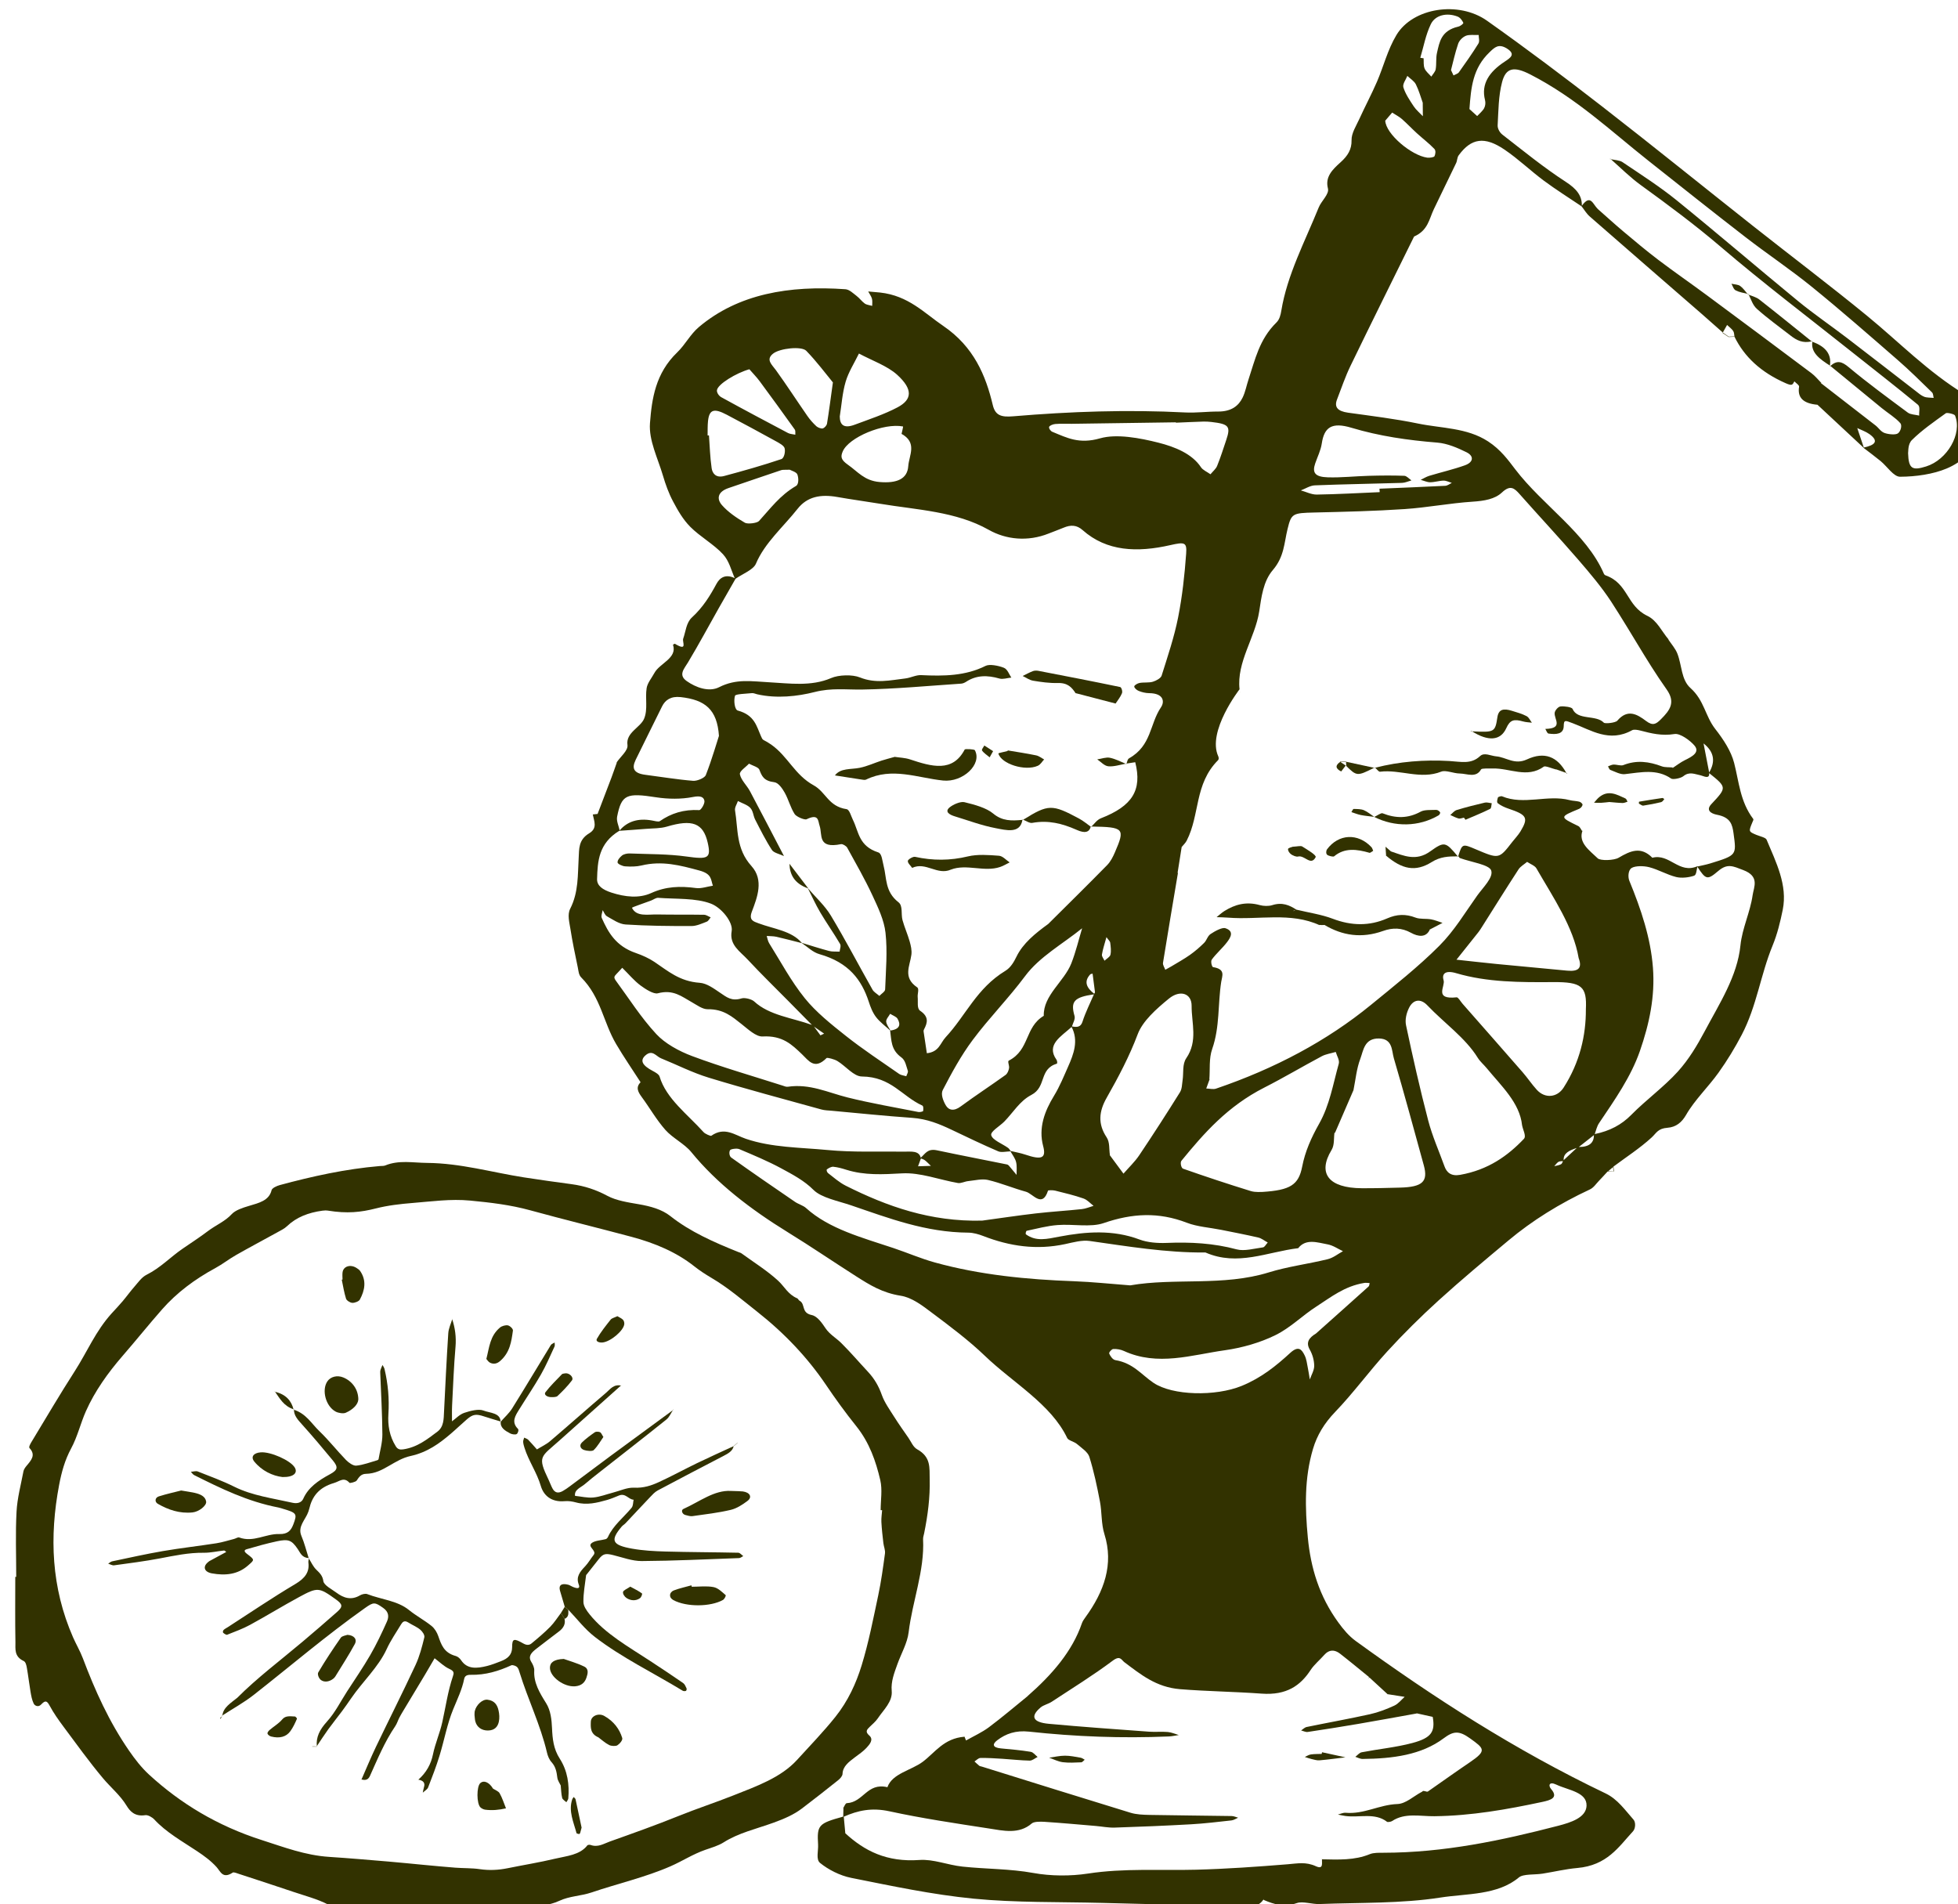<?xml version="1.0" encoding="UTF-8" standalone="no"?>
<!-- Created with Inkscape (http://www.inkscape.org/) -->

<svg
   xmlns:dc="http://purl.org/dc/elements/1.1/"
   xmlns:cc="http://creativecommons.org/ns#"
   xmlns:rdf="http://www.w3.org/1999/02/22-rdf-syntax-ns#"
   xmlns:svg="http://www.w3.org/2000/svg"
   xmlns="http://www.w3.org/2000/svg"
   xmlns:sodipodi="http://sodipodi.sourceforge.net/DTD/sodipodi-0.dtd"
   xmlns:inkscape="http://www.inkscape.org/namespaces/inkscape"
   width="108.095mm"
   height="105.127mm"
   viewBox="0 0 108.095 105.127"
   version="1.1"
   id="svg34064"
   inkscape:version="0.92.3 (2405546, 2018-03-11)"
   sodipodi:docname="cocktail3.svg">
  <defs
     id="defs34058" />
  <sodipodi:namedview
     id="base"
     pagecolor="#ffffff"
     bordercolor="#666666"
     borderopacity="1.0"
     inkscape:pageopacity="0.0"
     inkscape:pageshadow="2"
     inkscape:zoom="0.35"
     inkscape:cx="-248.58384"
     inkscape:cy="192.95166"
     inkscape:document-units="mm"
     inkscape:current-layer="layer1"
     showgrid="false"
     inkscape:window-width="1920"
     inkscape:window-height="1017"
     inkscape:window-x="-8"
     inkscape:window-y="-8"
     inkscape:window-maximized="1"
     fit-margin-top="0"
     fit-margin-left="0"
     fit-margin-right="0"
     fit-margin-bottom="0" />
  <g
     inkscape:label="Layer 1"
     inkscape:groupmode="layer"
     id="layer1"
     transform="translate(-48.762,-94.758)">
    <g
       id="g30621"
       style="fill:#323200;fill-opacity:1"
       transform="matrix(0.265,0,0,0.265,-580.914,-227.145)">
      <g
         id="g30467"
         style="fill:#323200;fill-opacity:1">
        <g
           id="g2261"
           transform="matrix(4.015,0,0,-3.029,2711.509,1247.862)"
           style="fill:#323200;fill-opacity:1">
          <path
             d="M 0,0 C 0.018,-0.005 0.039,-0.008 0.057,-0.013 0.047,0 0.036,0.013 0.025,0.026 Z"
             style="fill:#323200;fill-opacity:1;fill-rule:nonzero;stroke:none"
             id="path2263"
             inkscape:connector-curvature="0" />
        </g>
        <g
           id="g2265"
           transform="matrix(4.015,0,0,-3.029,2577.057,1576.472)"
           style="fill:#323200;fill-opacity:1">
          <path
             d="m 0,0 0.007,-0.021 c 0.004,0 0.008,0.002 0.013,0.002 z"
             style="fill:#323200;fill-opacity:1;fill-rule:nonzero;stroke:none"
             id="path2267"
             inkscape:connector-curvature="0" />
        </g>
        <g
           id="g2269"
           transform="matrix(4.015,0,0,-3.029,2651.486,1602.078)"
           style="fill:#323200;fill-opacity:1">
          <path
             d="m 0,0 c 0.006,0 0.012,0 0.018,0 0,0.007 0,0.017 0.001,0.024 z"
             style="fill:#323200;fill-opacity:1;fill-rule:nonzero;stroke:none"
             id="path2271"
             inkscape:connector-curvature="0" />
        </g>
        <g
           id="g2273"
           transform="matrix(4.015,0,0,-3.029,2737.485,1284.881)"
           style="fill:#323200;fill-opacity:1">
          <path
             d="M 0,0 C 0,0.001 0,0.002 0,0.003 -0.003,0.009 -0.006,0.015 -0.009,0.021 Z"
             style="fill:#323200;fill-opacity:1;fill-rule:nonzero;stroke:none"
             id="path2275"
             inkscape:connector-curvature="0" />
        </g>
        <g
           id="g2277"
           transform="matrix(4.015,0,0,-3.029,2736.277,1284.858)"
           style="fill:#323200;fill-opacity:1">
          <path
             d="m 0,0 -0.006,-0.024 c 0.102,0.006 0.205,0.011 0.307,0.016 L 0.292,0.013 C 0.195,0.009 0.097,0.004 0,0"
             style="fill:#323200;fill-opacity:1;fill-rule:nonzero;stroke:none"
             id="path2279"
             inkscape:connector-curvature="0" />
        </g>
        <g
           id="g2281"
           transform="matrix(4.015,0,0,-3.029,2645.834,1404.476)"
           style="fill:#323200;fill-opacity:1">
          <path
             d="M 0,0 C -0.025,-0.013 -0.06,-0.006 -0.091,-0.007 -0.047,0.006 -0.003,0.019 0.041,0.032 0.028,0.021 0.015,0.008 0,0 M 1.976,-0.543 C 1.394,-0.25 0.728,-0.123 0.101,0.079 0.1,0.079 0.099,0.078 0.098,0.077 -0.266,0.39 -0.639,0.61 -1.16,0.391 -1.345,0.313 -1.613,0.323 -1.805,0.394 c -0.71,0.263 -1.294,0.04 -1.833,-0.405 -0.15,-0.124 -0.273,-0.282 -0.409,-0.424 0.2,-0.01 0.4,-0.012 0.599,-0.033 1.584,-0.17 3.25,0.4 4.751,-0.523 l -0.028,0.025 c 0.09,-0.015 0.18,-0.017 0.27,-0.007 l 0.005,0.004 c 0.928,-0.733 1.927,-0.942 3.039,-0.416 0.5,0.236 0.966,0.23 1.451,-0.125 0.359,-0.263 0.794,-0.365 0.984,0.246 L 7.029,-1.276 C 7.244,-1.127 7.46,-0.978 7.676,-0.829 7.478,-0.746 7.288,-0.634 7.082,-0.586 6.819,-0.524 6.509,-0.584 6.281,-0.468 5.76,-0.203 5.308,-0.228 4.805,-0.52 3.878,-1.057 2.948,-1.034 1.976,-0.543"
             style="fill:#323200;fill-opacity:1;fill-rule:nonzero;stroke:none"
             id="path2283"
             inkscape:connector-curvature="0" />
        </g>
        <g
           id="g2285"
           transform="matrix(4.015,0,0,-3.029,2702.621,1375.811)"
           style="fill:#323200;fill-opacity:1">
          <path
             d="M 0,0 C -0.015,0.007 -0.031,0.014 -0.046,0.021 -0.038,0.003 -0.03,-0.012 -0.022,-0.03 Z"
             style="fill:#323200;fill-opacity:1;fill-rule:nonzero;stroke:none"
             id="path2287"
             inkscape:connector-curvature="0" />
        </g>
        <g
           id="g2289"
           transform="matrix(4.015,0,0,-3.029,2663.626,1375.496)"
           style="fill:#323200;fill-opacity:1">
          <path
             d="M 0,0 C 1.055,0.176 2.104,-0.562 3.18,0.007 3.411,0.129 3.815,-0.118 4.141,-0.123 4.518,-0.129 4.988,-0.451 5.244,0.159 5.282,0.249 5.637,0.212 5.845,0.222 6.724,0.262 7.635,-0.477 8.5,0.349 8.58,0.425 8.927,0.221 9.151,0.147 L 9.123,0.172 C 9.304,0.087 9.486,0.002 9.667,-0.083 9.206,1.042 8.533,1.405 7.628,0.848 6.978,0.448 6.551,0.999 6.03,1.057 5.75,1.088 5.413,1.348 5.195,1.077 4.723,0.491 4.205,0.691 3.596,0.737 2.302,0.835 1.002,0.703 -0.246,0.275 -0.161,0.167 -0.065,-0.011 0,0"
             style="fill:#323200;fill-opacity:1;fill-rule:nonzero;stroke:none"
             id="path2291"
             inkscape:connector-curvature="0" />
        </g>
        <g
           id="g2293"
           transform="matrix(4.015,0,0,-3.029,2634.52,1358.937)"
           style="fill:#323200;fill-opacity:1">
          <path
             d="m 0,0 c -0.003,0.001 -0.007,0.002 -0.01,0.003 -0.005,-0.007 -0.009,-0.014 -0.013,-0.021 0,-0.001 0,-0.002 0,-0.002 C -0.015,-0.013 -0.008,-0.008 0,0"
             style="fill:#323200;fill-opacity:1;fill-rule:nonzero;stroke:none"
             id="path2295"
             inkscape:connector-curvature="0" />
        </g>
        <g
           id="g2297"
           transform="matrix(4.015,0,0,-3.029,2682.616,1366.973)"
           style="fill:#323200;fill-opacity:1">
          <path
             d="M 0,0 -0.027,-0.032 C 0.001,-0.033 0.02,-0.034 0.047,-0.036 0.031,-0.023 0.016,-0.014 0,0"
             style="fill:#323200;fill-opacity:1;fill-rule:nonzero;stroke:none"
             id="path2299"
             inkscape:connector-curvature="0" />
        </g>
        <g
           id="g2301"
           transform="matrix(4.015,0,0,-3.029,2689.938,1366.418)"
           style="fill:#323200;fill-opacity:1">
          <path
             d="M 0,0 C 0.197,0.581 0.401,0.636 0.875,0.459 1.017,0.406 1.176,0.401 1.328,0.375 1.237,0.53 1.181,0.734 1.048,0.829 0.821,0.988 0.55,1.086 0.29,1.193 -0.146,1.372 -0.399,1.302 -0.462,0.749 -0.578,-0.277 -0.614,-0.296 -1.777,-0.22 -0.95,-0.913 -0.3,-0.883 0,0"
             style="fill:#323200;fill-opacity:1;fill-rule:nonzero;stroke:none"
             id="path2303"
             inkscape:connector-curvature="0" />
        </g>
        <g
           id="g2305"
           transform="matrix(4.015,0,0,-3.029,2674.062,1392.108)"
           style="fill:#323200;fill-opacity:1">
          <path
             d="M 0,0 C -0.729,-0.691 -1.357,-0.297 -2.031,0.004 L -2.01,0.03 C -2.017,0.022 -2.025,0.014 -2.032,0.005 c -0.093,0.107 -0.187,0.214 -0.281,0.321 0.01,-0.2 0.02,-0.401 0.03,-0.601 -0.009,-0.01 -0.017,-0.019 -0.026,-0.029 l 0.026,0.016 c 0.829,-0.938 1.524,-1.139 2.363,-0.444 0.454,0.377 0.872,0.396 1.356,0.396 C 0.802,0.668 0.749,0.71 0,0"
             style="fill:#323200;fill-opacity:1;fill-rule:nonzero;stroke:none"
             id="path2307"
             inkscape:connector-curvature="0" />
        </g>
        <g
           id="g2309"
           transform="matrix(4.015,0,0,-3.029,2675.351,1383.447)"
           style="fill:#323200;fill-opacity:1">
          <path
             d="m 0,0 c -0.274,-0.016 -0.611,0.022 -0.808,-0.121 -0.656,-0.475 -1.286,-0.476 -1.979,-0.113 -0.078,0.041 -0.282,-0.161 -0.428,-0.25 v 0 c -0.178,0.158 -0.338,0.347 -0.54,0.462 -0.148,0.084 -0.352,0.082 -0.531,0.086 -0.038,0.001 -0.078,-0.141 -0.117,-0.217 0.162,-0.068 0.319,-0.157 0.488,-0.201 0.224,-0.059 0.457,-0.084 0.686,-0.124 1.07,-0.723 2.328,-0.689 3.346,0.099 0.054,0.042 0.101,0.161 0.08,0.214 C 0.168,-0.092 0.065,0.004 0,0"
             style="fill:#323200;fill-opacity:1;fill-rule:nonzero;stroke:none"
             id="path2311"
             inkscape:connector-curvature="0" />
        </g>
        <g
           id="g2313"
           transform="matrix(4.015,0,0,-3.029,2654.055,1393.131)"
           style="fill:#323200;fill-opacity:1">
          <path
             d="M 0,0 C 0.551,0.611 1.18,0.496 1.839,0.246 1.88,0.23 1.966,0.334 2.031,0.382 2,0.468 1.988,0.567 1.937,0.638 1.24,1.617 0.237,1.554 -0.362,0.488 -0.417,0.388 -0.424,0.192 -0.361,0.114 -0.292,0.028 -0.039,-0.043 0,0"
             style="fill:#323200;fill-opacity:1;fill-rule:nonzero;stroke:none"
             id="path2315"
             inkscape:connector-curvature="0" />
        </g>
        <g
           id="g2317"
           transform="matrix(4.015,0,0,-3.029,2679.625,1383.469)"
           style="fill:#323200;fill-opacity:1">
          <path
             d="m 0,0 c -0.137,-0.056 -0.226,-0.227 -0.338,-0.346 0.144,-0.082 0.281,-0.184 0.435,-0.239 0.075,-0.026 0.182,0.037 0.274,0.059 0.026,-0.049 0.052,-0.097 0.079,-0.146 0.427,0.245 0.863,0.475 1.274,0.745 C 1.805,0.126 1.787,0.33 1.815,0.464 1.695,0.481 1.562,0.54 1.458,0.508 0.967,0.356 0.477,0.193 0,0"
             style="fill:#323200;fill-opacity:1;fill-rule:nonzero;stroke:none"
             id="path2319"
             inkscape:connector-curvature="0" />
        </g>
        <g
           id="g2321"
           transform="matrix(4.015,0,0,-3.029,2646.56,1393.164)"
           style="fill:#323200;fill-opacity:1">
          <path
             d="M 0,0 C 0.337,0.114 0.663,-0.677 0.912,-0.044 0.966,0.093 0.484,0.466 0.216,0.691 0.138,0.756 -0.053,0.687 -0.275,0.674 -0.321,0.647 -0.509,0.596 -0.519,0.521 -0.534,0.405 -0.455,0.246 -0.364,0.156 -0.274,0.067 -0.096,-0.033 0,0"
             style="fill:#323200;fill-opacity:1;fill-rule:nonzero;stroke:none"
             id="path2323"
             inkscape:connector-curvature="0" />
        </g>
        <g
           id="g2325"
           transform="matrix(4.015,0,0,-3.029,2711.404,1381.806)"
           style="fill:#323200;fill-opacity:1">
          <path
             d="M 0,0 C 0.228,-0.024 0.459,-0.06 0.69,-0.068 0.774,-0.072 0.859,-0.011 0.944,0.021 0.907,0.098 0.892,0.211 0.831,0.247 0.397,0.506 -0.043,0.856 -0.525,0.335 -0.63,0.222 -0.705,0.08 -0.794,-0.048 -0.669,-0.051 -0.544,-0.062 -0.42,-0.054 -0.281,-0.045 -0.144,-0.019 0,0"
             style="fill:#323200;fill-opacity:1;fill-rule:nonzero;stroke:none"
             id="path2327"
             inkscape:connector-curvature="0" />
        </g>
        <g
           id="g2329"
           transform="matrix(4.015,0,0,-3.029,2662.405,1374.677)"
           style="fill:#323200;fill-opacity:1">
          <path
             d="M 0,0 0.021,-0.006 C 0.033,-0.002 0.046,0.001 0.058,0.005 0.053,0.012 0.047,0.021 0.041,0.027 0.026,0.017 0.015,0.01 0,0"
             style="fill:#323200;fill-opacity:1;fill-rule:nonzero;stroke:none"
             id="path2331"
             inkscape:connector-curvature="0" />
        </g>
        <g
           id="g2333"
           transform="matrix(4.015,0,0,-3.029,2656.597,1374.284)"
           style="fill:#323200;fill-opacity:1">
          <path
             d="M 0,0 -0.026,0.028 -0.028,0.025 C -0.023,0.02 -0.018,0.016 -0.013,0.012 0.544,-0.712 0.567,-0.719 1.447,-0.13 0.961,0.009 0.474,0.148 -0.012,0.287 -0.008,0.191 -0.004,0.096 0,0"
             style="fill:#323200;fill-opacity:1;fill-rule:nonzero;stroke:none"
             id="path2335"
             inkscape:connector-curvature="0" />
        </g>
        <g
           id="g2337"
           transform="matrix(4.015,0,0,-3.029,2722.184,1381.837)"
           style="fill:#323200;fill-opacity:1">
          <path
             d="M 0,0 C 0.072,0.023 0.117,0.132 0.167,0.206 0.17,0.211 0.098,0.292 0.071,0.287 -0.334,0.209 -0.738,0.124 -1.141,0.033 -1.153,0.03 -1.148,-0.052 -1.151,-0.098 -1.076,-0.147 -0.99,-0.25 -0.926,-0.238 -0.614,-0.177 -0.304,-0.096 0,0"
             style="fill:#323200;fill-opacity:1;fill-rule:nonzero;stroke:none"
             id="path2339"
             inkscape:connector-curvature="0" />
        </g>
        <g
           id="g2341"
           transform="matrix(4.015,0,0,-3.029,2656.479,1373.399)"
           style="fill:#323200;fill-opacity:1">
          <path
             d="m 0,0 c 0.006,-0.002 0.012,-0.003 0.017,-0.005 0,0.012 0,0.023 -0.001,0.035 C -0.09,0.022 -0.196,0.014 -0.303,0.006 l 0.02,-0.023 c -0.272,-0.241 -0.248,-0.46 0.05,-0.657 0.078,0.135 0.156,0.271 0.235,0.407 -0.093,0.083 -0.186,0.167 -0.279,0.25 C -0.185,-0.011 -0.092,-0.006 0,0"
             style="fill:#323200;fill-opacity:1;fill-rule:nonzero;stroke:none"
             id="path2343"
             inkscape:connector-curvature="0" />
        </g>
        <g
           id="g2345"
           transform="matrix(4.015,0,0,-3.029,2577.112,1370.863)"
           style="fill:#323200;fill-opacity:1">
          <path
             d="m 0,0 c -0.631,-1.602 -1.718,-1.174 -2.844,-0.679 -0.251,0.11 -0.546,0.121 -0.789,0.171 -0.262,-0.099 -0.479,-0.17 -0.688,-0.26 -0.377,-0.163 -0.736,-0.388 -1.129,-0.493 -0.455,-0.122 -0.993,-0.005 -1.284,-0.523 0.444,-0.092 0.888,-0.186 1.334,-0.274 0.092,-0.018 0.215,-0.056 0.278,-0.015 1.349,0.877 2.668,0.122 3.997,-0.062 1.026,-0.141 2.04,1.117 1.653,2.081 C 0.495,0.027 0.019,0.049 0,0"
             style="fill:#323200;fill-opacity:1;fill-rule:nonzero;stroke:none"
             id="path2347"
             inkscape:connector-curvature="0" />
        </g>
        <g
           id="g2349"
           transform="matrix(4.015,0,0,-3.029,2596.458,1357.013)"
           style="fill:#323200;fill-opacity:1">
          <path
             d="M 0,0 C 0.538,0.02 0.74,-0.312 0.933,-0.696 1.625,-0.935 2.318,-1.174 3.01,-1.413 3.128,-1.178 3.268,-0.95 3.342,-0.701 3.38,-0.575 3.316,-0.296 3.246,-0.277 1.835,0.113 0.416,0.476 -1.002,0.838 -1.09,0.86 -1.205,0.856 -1.283,0.816 -1.467,0.721 -1.637,0.596 -1.812,0.483 -1.632,0.371 -1.464,0.201 -1.269,0.158 -0.853,0.066 -0.421,-0.016 0,0"
             style="fill:#323200;fill-opacity:1;fill-rule:nonzero;stroke:none"
             id="path2351"
             inkscape:connector-curvature="0" />
        </g>
        <g
           id="g2353"
           transform="matrix(4.015,0,0,-3.029,2600.243,1359.175)"
           style="fill:#323200;fill-opacity:1">
          <path
             d="M 0,0 C -0.003,0.006 -0.007,0.012 -0.01,0.018 -0.015,0.02 -0.021,0.022 -0.026,0.024 Z"
             style="fill:#323200;fill-opacity:1;fill-rule:nonzero;stroke:none"
             id="path2355"
             inkscape:connector-curvature="0" />
        </g>
        <g
           id="g2357"
           transform="matrix(4.015,0,0,-3.029,2566.754,1393.224)"
           style="fill:#323200;fill-opacity:1">
          <path
             d="m 0,0 c -0.097,0.028 -0.362,-0.172 -0.371,-0.281 -0.012,-0.153 0.142,-0.32 0.224,-0.48 0.71,0.442 1.298,-0.532 2.009,-0.119 0.81,0.415 1.726,-0.188 2.55,0.179 0.179,0.079 0.334,0.21 0.5,0.317 C 4.727,-0.223 4.554,0.055 4.355,0.074 3.824,0.127 3.245,0.186 2.752,0.03 1.817,-0.268 0.926,-0.268 0,0"
             style="fill:#323200;fill-opacity:1;fill-rule:nonzero;stroke:none"
             id="path2359"
             inkscape:connector-curvature="0" />
        </g>
        <g
           id="g2361"
           transform="matrix(4.015,0,0,-3.029,2583.045,1384.212)"
           style="fill:#323200;fill-opacity:1">
          <path
             d="m 0,0 c -0.356,0.395 -0.958,0.611 -1.49,0.782 -0.204,0.066 -0.587,-0.156 -0.769,-0.355 -0.273,-0.298 -0.019,-0.505 0.275,-0.622 0.7,-0.281 1.385,-0.627 2.111,-0.809 0.53,-0.133 1.272,-0.41 1.39,0.57 C 0.956,-0.507 0.469,-0.52 0,0"
             style="fill:#323200;fill-opacity:1;fill-rule:nonzero;stroke:none"
             id="path2363"
             inkscape:connector-curvature="0" />
        </g>
        <g
           id="g2365"
           transform="matrix(4.015,0,0,-3.029,2589.137,1385.528)"
           style="fill:#323200;fill-opacity:1">
          <path
             d="M 0,0 C 0.011,0.001 0.021,0.002 0.031,0.003 0.035,0.006 0.038,0.008 0.042,0.011 0.03,0.018 0.018,0.027 0.007,0.032 0.005,0.02 0.001,0.012 0,0"
             style="fill:#323200;fill-opacity:1;fill-rule:nonzero;stroke:none"
             id="path2367"
             inkscape:connector-curvature="0" />
        </g>
        <g
           id="g2369"
           transform="matrix(4.015,0,0,-3.029,2589.305,1385.494)"
           style="fill:#323200;fill-opacity:1">
          <path
             d="m 0,0 c 0.159,-0.091 0.335,-0.249 0.465,-0.218 0.843,0.203 1.561,-0.048 2.28,-0.464 0.219,-0.127 0.653,-0.373 0.756,0.207 C 3.303,-0.288 3.119,-0.081 2.9,0.076 1.493,1.08 1.304,1.072 0,0"
             style="fill:#323200;fill-opacity:1;fill-rule:nonzero;stroke:none"
             id="path2371"
             inkscape:connector-curvature="0" />
        </g>
        <g
           id="g2373"
           transform="matrix(4.015,0,0,-3.029,2603.362,1386.932)"
           style="fill:#323200;fill-opacity:1">
          <path
             d="M 0,0 C 0.008,-0.008 0.015,-0.016 0.023,-0.023 0.031,-0.014 0.037,-0.004 0.044,0.005 0.029,0.006 0.018,0.006 0.002,0.007 0.001,0.004 0,0.003 0,0"
             style="fill:#323200;fill-opacity:1;fill-rule:nonzero;stroke:none"
             id="path2375"
             inkscape:connector-curvature="0" />
        </g>
        <g
           id="g2377"
           transform="matrix(4.015,0,0,-3.029,2586.107,1371.063)"
           style="fill:#323200;fill-opacity:1">
          <path
             d="m 0,0 -0.026,-0.042 c -0.188,-0.061 -0.473,-0.142 -0.468,-0.164 0.145,-0.722 1.389,-1.24 2.044,-0.85 0.146,0.087 0.222,0.288 0.33,0.437 -0.137,0.096 -0.262,0.238 -0.414,0.28 C 0.983,-0.206 0.489,-0.11 0,0"
             style="fill:#323200;fill-opacity:1;fill-rule:nonzero;stroke:none"
             id="path2379"
             inkscape:connector-curvature="0" />
        </g>
        <g
           id="g2381"
           transform="matrix(4.015,0,0,-3.029,2604.717,1372.927)"
           style="fill:#323200;fill-opacity:1">
          <path
             d="m 0,0 c 0.191,-0.167 0.367,-0.447 0.576,-0.474 0.288,-0.037 0.598,0.104 0.9,0.175 C 1.206,-0.151 0.945,0.033 0.655,0.112 0.462,0.165 0.22,0.043 0,0"
             style="fill:#323200;fill-opacity:1;fill-rule:nonzero;stroke:none"
             id="path2383"
             inkscape:connector-curvature="0" />
        </g>
        <g
           id="g2385"
           transform="matrix(4.015,0,0,-3.029,2610.725,1373.816)"
           style="fill:#323200;fill-opacity:1">
          <path
             d="m 0,0 c -0.007,-0.001 -0.013,-0.004 -0.02,-0.005 0.014,-0.008 0.027,-0.017 0.041,-0.024 0.003,0.011 0.005,0.024 0.008,0.035 C 0.019,0.004 0.01,0.002 0,0 Z"
             style="fill:#323200;fill-opacity:1;fill-rule:nonzero;stroke:none"
             id="path2387"
             inkscape:connector-curvature="0" />
        </g>
        <g
           id="g2389"
           transform="matrix(4.015,0,0,-3.029,2580.731,1371.089)"
           style="fill:#323200;fill-opacity:1">
          <path
             d="M 0,0 C 0.092,-0.176 0.257,-0.313 0.393,-0.466 0.443,-0.348 0.492,-0.23 0.572,-0.04 0.419,0.09 0.268,0.219 0.117,0.348 0.074,0.23 -0.039,0.075 0,0"
             style="fill:#323200;fill-opacity:1;fill-rule:nonzero;stroke:none"
             id="path2391"
             inkscape:connector-curvature="0" />
        </g>
        <g
           id="g2393"
           transform="matrix(4.015,0,0,-3.029,2598,1580.479)"
           style="fill:#323200;fill-opacity:1">
          <path
             d="m 0,0 c -0.274,-0.001 -0.548,-0.088 -0.822,-0.138 0.234,-0.107 0.459,-0.265 0.704,-0.309 0.312,-0.054 0.64,-0.026 0.96,-0.009 0.063,0.004 0.121,0.116 0.181,0.179 C 0.954,-0.23 0.891,-0.157 0.816,-0.14 0.546,-0.079 0.272,0.001 0,0"
             style="fill:#323200;fill-opacity:1;fill-rule:nonzero;stroke:none"
             id="path2395"
             inkscape:connector-curvature="0" />
        </g>
        <g
           id="g2397"
           transform="matrix(4.015,0,0,-3.029,2651.018,1581.446)"
           style="fill:#323200;fill-opacity:1">
          <path
             d="M 0,0 C 0.451,0.052 0.898,0.135 1.347,0.206 0.942,0.323 0.538,0.439 0.133,0.556 0.127,0.518 0.122,0.48 0.116,0.442 -0.073,0.432 -0.265,0.44 -0.449,0.404 -0.56,0.382 -0.657,0.291 -0.761,0.231 -0.645,0.184 -0.532,0.127 -0.414,0.09 -0.278,0.049 -0.133,-0.015 0,0"
             style="fill:#323200;fill-opacity:1;fill-rule:nonzero;stroke:none"
             id="path2399"
             inkscape:connector-curvature="0" />
        </g>
        <g
           id="g2401"
           transform="matrix(4.015,0,0,-3.029,2753.541,1285.834)"
           style="fill:#323200;fill-opacity:1">
          <path
             d="m 0,0 0.015,-0.016 c 0.01,-0.004 0.015,-0.011 0.024,-0.015 0.002,0.013 0,0.025 0.002,0.039 C 0.026,0.002 0.014,0.005 0,0"
             style="fill:#323200;fill-opacity:1;fill-rule:nonzero;stroke:none"
             id="path2403"
             inkscape:connector-curvature="0" />
        </g>
        <g
           id="g2405"
           transform="matrix(4.015,0,0,-3.029,2740.442,1276.127)"
           style="fill:#323200;fill-opacity:1">
          <path
             d="m 0,0 c 0.13,-0.333 0.204,-0.711 0.422,-0.97 0.544,-0.648 1.163,-1.234 1.753,-1.843 0.3,-0.31 0.628,-0.546 1.088,-0.391 C 2.359,-2.242 1.461,-1.273 0.544,-0.323 0.403,-0.176 0.188,-0.101 0,0"
             style="fill:#323200;fill-opacity:1;fill-rule:nonzero;stroke:none"
             id="path2407"
             inkscape:connector-curvature="0" />
        </g>
        <g
           id="g2409"
           transform="matrix(4.015,0,0,-3.029,2753.698,1285.928)"
           style="fill:#323200;fill-opacity:1">
          <path
             d="M 0,0 C -0.088,-0.761 0.404,-1.203 0.91,-1.637 1.005,-0.873 0.698,-0.329 0,0"
             style="fill:#323200;fill-opacity:1;fill-rule:nonzero;stroke:none"
             id="path2411"
             inkscape:connector-curvature="0" />
        </g>
        <g
           id="g2413"
           transform="matrix(4.015,0,0,-3.029,2757.349,1291.033)"
           style="fill:#323200;fill-opacity:1">
          <path
             d="M 0,0 C 0.01,0.012 0.018,0.014 0.027,0.025 0.018,0.033 0.01,0.041 0.001,0.048 -0.002,0.031 0.003,0.017 0,0"
             style="fill:#323200;fill-opacity:1;fill-rule:nonzero;stroke:none"
             id="path2415"
             inkscape:connector-curvature="0" />
        </g>
        <g
           id="g2417"
           transform="matrix(4.015,0,0,-3.029,2736.844,1273.839)"
           style="fill:#323200;fill-opacity:1">
          <path
             d="M 0,0 C 0.071,-0.157 0.101,-0.373 0.222,-0.458 0.395,-0.579 0.621,-0.625 0.83,-0.694 0.71,-0.506 0.607,-0.302 0.451,-0.151 0.349,-0.051 0.154,-0.047 0,0"
             style="fill:#323200;fill-opacity:1;fill-rule:nonzero;stroke:none"
             id="path2419"
             inkscape:connector-curvature="0" />
        </g>
        <g
           id="g2421"
           transform="matrix(4.015,0,0,-3.029,2740.177,1275.941)"
           style="fill:#323200;fill-opacity:1">
          <path
             d="M 0,0 C 0.009,-0.014 0.017,-0.028 0.026,-0.041 0.038,-0.049 0.053,-0.055 0.066,-0.062 0.06,-0.046 0.055,-0.03 0.049,-0.015 0.033,-0.01 0.016,-0.005 0,0"
             style="fill:#323200;fill-opacity:1;fill-rule:nonzero;stroke:none"
             id="path2423"
             inkscape:connector-curvature="0" />
        </g>
        <g
           id="g2425"
           transform="matrix(4.015,0,0,-3.029,2777.401,1311.9)"
           style="fill:#323200;fill-opacity:1">
          <path
             d="m 0,0 c -0.715,-0.297 -0.911,-0.171 -0.936,0.915 0.02,0.105 -0.025,0.607 0.2,0.903 0.511,0.673 1.146,1.255 1.76,1.843 C 1.085,3.719 1.47,3.602 1.5,3.504 1.883,2.25 1.099,0.457 0,0 m -2.297,4.008 c 0.32,-0.346 0.702,-0.646 0.958,-1.032 0.102,-0.153 0.021,-0.568 -0.126,-0.703 -0.124,-0.116 -0.493,-0.067 -0.696,0.03 -0.193,0.093 -0.302,0.351 -0.466,0.52 -0.94,0.972 -1.886,1.938 -2.83,2.906 l -0.044,-0.022 0.064,0.036 c -0.169,0.225 -0.315,0.475 -0.513,0.672 -1.8,1.789 -3.606,3.572 -5.418,5.35 -0.835,0.82 -1.699,1.61 -2.525,2.44 -0.625,0.628 -1.218,1.289 -1.81,1.949 -0.468,0.521 -0.913,1.062 -1.369,1.594 l 0.03,-0.02 c -0.237,0.249 -0.36,1.056 -0.823,0.197 0.017,0.69 -0.269,1.165 -0.827,1.644 -1.167,1.004 -2.217,2.147 -3.294,3.253 -0.149,0.153 -0.255,0.429 -0.246,0.642 0.042,0.994 0.038,2.003 0.23,2.972 0.198,1 0.625,1.094 1.463,0.524 2.389,-1.625 4.168,-3.877 6.133,-5.938 1.675,-1.757 3.343,-3.52 5.039,-5.257 1.13,-1.158 2.345,-2.234 3.445,-3.419 1.521,-1.637 2.98,-3.334 4.446,-5.023 C -0.854,6.606 -0.28,5.848 0.302,5.098 0.375,5.004 0.363,4.844 0.391,4.715 0.226,4.738 0.04,4.721 -0.099,4.793 c -0.163,0.085 -0.293,0.242 -0.426,0.378 -1.197,1.223 -2.386,2.454 -3.588,3.672 -0.832,0.844 -1.715,1.641 -2.516,2.513 -2.119,2.305 -4.184,4.66 -6.317,6.951 -0.87,0.935 -1.851,1.768 -2.806,2.621 -0.145,0.13 -0.391,0.146 -0.604,0.2 0.512,-0.597 0.986,-1.234 1.551,-1.777 1.43,-1.373 2.837,-2.759 4.154,-4.252 2.189,-2.481 4.527,-4.831 6.805,-7.233 1.142,-1.205 2.302,-2.393 3.419,-3.62 0.134,-0.148 0.051,-0.493 0.068,-0.747 -0.198,0.063 -0.453,0.069 -0.585,0.199 -1.042,1.025 -2.093,2.045 -3.072,3.129 -0.37,0.411 -0.61,0.483 -0.952,0.087 0.89,-0.969 1.778,-1.94 2.671,-2.906 M -3.234,1.3 C -3.347,1.746 -3.46,2.192 -3.573,2.639 -3.355,2.503 -3.115,2.391 -2.935,2.217 -2.413,1.712 -2.695,1.454 -3.234,1.3 m -19.698,23.343 c -0.079,-0.198 -0.238,-0.365 -0.363,-0.545 -0.159,0.191 -0.319,0.383 -0.401,0.481 0.081,1.487 0.171,2.808 1.048,3.916 0.251,0.317 0.463,0.616 0.906,0.24 0.459,-0.39 0.174,-0.633 -0.129,-0.898 -0.802,-0.699 -1.228,-1.54 -1.017,-2.636 0.034,-0.179 0.022,-0.391 -0.044,-0.558 m -1.314,2.46 c -0.05,-0.093 -0.183,-0.141 -0.277,-0.21 -0.029,0.084 -0.059,0.168 -0.13,0.367 0.106,0.537 0.211,1.182 0.372,1.813 0.053,0.207 0.216,0.444 0.397,0.545 0.178,0.099 0.442,0.043 0.668,0.055 -10e-4,-0.198 0.06,-0.426 -0.016,-0.59 -0.313,-0.672 -0.663,-1.327 -1.014,-1.98 m -1.133,1.348 c -0.065,-0.37 -0.02,-0.758 -0.068,-1.132 -0.022,-0.176 -0.148,-0.339 -0.227,-0.508 -0.12,0.184 -0.286,0.355 -0.348,0.557 -0.068,0.219 -0.039,0.467 -0.052,0.703 -0.057,0.011 -0.114,0.023 -0.172,0.035 0.174,0.771 0.277,1.567 0.544,2.305 0.23,0.637 0.83,0.816 1.387,0.533 0.142,-0.072 0.244,-0.269 0.301,-0.43 0.019,-0.053 -0.146,-0.228 -0.254,-0.261 -0.904,-0.277 -0.981,-1.065 -1.111,-1.802 m -0.131,-7.116 c -0.026,-0.071 -0.255,-0.119 -0.377,-0.097 -0.824,0.152 -2.146,1.626 -2.178,2.544 0.076,0.118 0.218,0.336 0.359,0.555 0.168,-0.145 0.357,-0.271 0.501,-0.437 0.274,-0.318 0.517,-0.663 0.785,-0.987 0.298,-0.36 0.631,-0.695 0.904,-1.073 0.083,-0.116 0.061,-0.353 0.006,-0.505 m -1.408,5.526 c 0.152,-0.192 0.36,-0.362 0.442,-0.58 0.163,-0.436 0.257,-0.899 0.357,-1.266 0.002,-0.378 0.004,-0.653 0.006,-0.928 -0.16,0.225 -0.351,0.435 -0.473,0.679 -0.209,0.421 -0.431,0.851 -0.537,1.304 -0.055,0.235 0.129,0.526 0.205,0.791 M -29.817,2.66 c 1.444,-0.575 2.921,-0.857 4.453,-1.02 0.525,-0.056 1.054,-0.363 1.512,-0.661 0.402,-0.263 0.371,-0.687 -0.081,-0.901 -0.596,-0.283 -1.234,-0.476 -1.849,-0.723 -0.158,-0.064 -0.295,-0.182 -0.442,-0.276 0.163,-0.059 0.326,-0.166 0.488,-0.166 0.233,0 0.466,0.107 0.7,0.112 0.14,0.003 0.283,-0.101 0.425,-0.157 -0.113,-0.069 -0.222,-0.191 -0.34,-0.199 -1.137,-0.077 -2.275,-0.135 -3.413,-0.199 0.003,-0.079 0.007,-0.158 0.011,-0.237 -1.088,-0.061 -2.175,-0.145 -3.264,-0.167 -0.274,-0.005 -0.551,0.186 -0.827,0.287 0.242,0.121 0.479,0.334 0.727,0.347 1.506,0.08 3.015,0.108 4.522,0.17 0.165,0.006 0.327,0.112 0.49,0.171 -0.124,0.11 -0.245,0.31 -0.374,0.316 -0.612,0.03 -1.227,0.021 -1.84,-0.001 -0.711,-0.025 -1.422,-0.133 -2.129,-0.104 -0.661,0.027 -0.815,0.318 -0.652,0.951 0.118,0.455 0.289,0.904 0.341,1.367 0.126,1.126 0.518,1.497 1.542,1.09 m 7.806,-4.453 c 0.436,0.545 0.644,0.302 0.924,-0.118 0.999,-1.495 2.034,-2.966 3.017,-4.472 0.616,-0.944 1.226,-1.901 1.725,-2.909 0.463,-0.935 1.339,-2.863 1.339,-2.863 0.49,-1.072 0.986,-2.141 1.54,-3.178 0.472,-0.885 0.189,-1.416 -0.299,-2.06 -0.252,-0.333 -0.416,-0.463 -0.767,-0.112 -0.463,0.463 -0.956,0.851 -1.492,0.018 -0.094,-0.146 -0.637,-0.223 -0.7,-0.135 -0.405,0.562 -1.365,0.138 -1.624,0.952 -0.037,0.117 -0.42,0.193 -0.625,0.163 -0.123,-0.018 -0.283,-0.271 -0.3,-0.431 -0.044,-0.433 0.48,-1.085 -0.487,-1.114 0.055,-0.111 0.094,-0.305 0.167,-0.319 0.408,-0.078 0.782,-0.04 0.789,0.513 0.006,0.459 0.08,0.388 0.466,0.198 0.955,-0.471 1.895,-1.356 3.085,-0.48 0.088,0.065 0.287,0.023 0.416,-0.022 0.579,-0.199 1.117,-0.383 1.785,-0.241 0.284,0.06 0.8,-0.433 1.03,-0.79 0.298,-0.463 -0.112,-0.761 -0.494,-1.007 -0.228,-0.149 -0.421,-0.353 -0.629,-0.532 l -0.004,-0.049 -0.003,0.079 c -0.189,0.023 -0.401,-0.003 -0.561,0.076 -0.66,0.328 -1.305,0.449 -1.998,0.086 -0.128,-0.067 -0.338,0.042 -0.509,0.035 -0.097,-0.004 -0.191,-0.079 -0.286,-0.122 0.04,-0.085 0.059,-0.214 0.126,-0.247 0.241,-0.121 0.516,-0.324 0.747,-0.289 0.837,0.124 1.656,0.38 2.404,-0.304 0.092,-0.084 0.5,0.021 0.629,0.161 0.314,0.342 0.586,0.144 0.901,0.062 0.141,-0.037 0.467,-0.303 0.443,0.15 0.92,-0.978 0.92,-0.988 0.113,-2.128 -0.291,-0.41 -0.045,-0.648 0.296,-0.735 0.7,-0.179 0.792,-0.671 0.854,-1.279 0.154,-1.501 0.178,-1.501 -1.216,-2.07 -0.212,-0.086 -0.438,-0.14 -0.657,-0.209 10e-4,0.007 0.002,0.015 0.004,0.022 -0.969,-0.562 -1.438,0.889 -2.344,0.581 -0.589,0.786 -1.116,0.496 -1.749,0 -0.243,-0.191 -0.947,-0.217 -1.085,-0.041 -0.42,0.54 -1.024,1.076 -0.788,1.911 l -0.024,-0.028 c -0.065,0.116 -0.102,0.276 -0.201,0.34 -0.973,0.627 -0.975,0.619 0.048,1.181 0.087,0.048 0.163,0.175 0.177,0.274 0.009,0.066 -0.086,0.188 -0.161,0.216 -0.161,0.059 -0.345,0.053 -0.508,0.11 -1.145,0.399 -2.378,-0.368 -3.508,0.262 -0.046,0.026 -0.202,-0.037 -0.213,-0.081 -0.031,-0.131 -0.073,-0.328 -0.005,-0.398 0.152,-0.158 0.355,-0.282 0.559,-0.373 0.951,-0.424 1.041,-0.625 0.614,-1.565 -0.116,-0.255 -0.286,-0.485 -0.428,-0.728 -0.687,-1.176 -0.687,-1.176 -1.891,-0.499 -0.694,0.391 -0.703,0.392 -0.911,-0.483 -0.008,0 -0.016,-0.001 -0.024,-0.001 0.006,-0.01 0.011,-0.017 0.017,-0.027 l 0.025,0.028 c 0.024,-0.041 0.037,-0.104 0.073,-0.121 0.57,-0.277 1.514,-0.45 1.62,-0.848 0.129,-0.481 -0.421,-1.168 -0.728,-1.738 -0.628,-1.167 -1.175,-2.401 -1.965,-3.45 -1.078,-1.433 -2.327,-2.74 -3.545,-4.061 -2.281,-2.473 -4.979,-4.38 -8.044,-5.763 -0.137,-0.062 -0.333,0.005 -0.502,0.012 0.06,0.217 0.119,0.434 0.179,0.651 l -0.018,-0.025 c 0.042,0.7 -0.028,1.428 0.148,2.093 0.402,1.523 0.287,3.082 0.468,4.617 0.048,0.413 0.239,0.873 -0.423,1.011 -0.061,0.012 -0.137,0.391 -0.065,0.522 0.228,0.413 0.548,0.776 0.784,1.185 0.189,0.327 0.393,0.762 -0.08,0.97 -0.17,0.074 -0.548,-0.206 -0.766,-0.398 -0.164,-0.145 -0.198,-0.428 -0.338,-0.612 -0.222,-0.293 -0.467,-0.574 -0.734,-0.825 -0.299,-0.281 -0.632,-0.524 -0.953,-0.781 -0.106,-0.085 -0.219,-0.161 -0.328,-0.242 -0.042,0.16 -0.136,0.327 -0.118,0.479 0.25,2.067 0.516,4.131 0.777,6.196 l -0.022,-0.023 c 0.071,0.595 0.142,1.191 0.213,1.786 l -0.003,-0.001 c 0.093,0.147 0.204,0.287 0.265,0.445 0.694,1.798 0.391,3.89 1.627,5.532 0.044,0.058 0.04,0.183 0.012,0.261 -0.598,1.714 1.103,4.615 1.103,4.615 -0.158,1.872 0.808,3.543 1.02,5.353 0.113,0.974 0.204,2.069 0.708,2.849 0.592,0.916 0.585,1.86 0.761,2.812 0.198,1.077 0.257,1.109 1.392,1.144 1.564,0.049 3.13,0.097 4.686,0.236 1.181,0.105 2.345,0.408 3.526,0.509 0.61,0.053 1.155,0.175 1.521,0.631 m 10.753,-19.254 c -0.097,0.666 -0.194,1.332 -0.292,1.997 0.568,-0.594 0.617,-1.267 0.292,-1.997 m 2.254,-8.449 c -0.124,-1.155 -0.542,-2.282 -0.63,-3.436 -0.162,-2.135 -1.089,-4.003 -1.86,-5.927 -0.385,-0.957 -0.817,-1.922 -1.395,-2.769 -0.717,-1.048 -1.651,-1.946 -2.41,-2.968 -0.501,-0.675 -1.107,-1.108 -1.895,-1.321 0.069,0.254 0.107,0.524 0.224,0.754 0.814,1.602 1.65,3.176 2.115,4.944 0.498,1.897 0.794,3.775 0.68,5.742 -0.119,2.062 -0.618,4.025 -1.224,5.979 -0.084,0.269 -0.057,0.734 0.114,0.878 0.192,0.162 0.635,0.153 0.914,0.058 0.487,-0.168 0.913,-0.514 1.401,-0.676 0.277,-0.092 0.656,-0.035 0.93,0.089 0.123,0.056 0.124,0.383 0.17,0.612 0.437,-0.875 0.511,-0.934 1.076,-0.295 0.491,0.556 0.78,0.334 1.299,0.074 0.877,-0.437 0.552,-1.167 0.491,-1.738 m -7.24,-18.691 c 0.007,-0.097 0.015,-0.194 0.022,-0.29 -0.093,0 -0.187,10e-4 -0.28,10e-4 0.086,0.096 0.172,0.192 0.258,0.289 m -1.777,1.381 c 0.261,0.272 0.523,0.545 0.784,0.818 0.002,-0.525 -0.237,-0.82 -0.784,-0.818 m -0.786,-0.906 c -0.027,0.486 0.308,0.676 0.678,0.838 -0.226,-0.279 -0.452,-0.559 -0.678,-0.838 m -5.562,13.788 c 0.378,0.628 0.758,1.255 1.133,1.884 0.073,0.122 0.134,0.252 0.195,0.381 0.629,1.317 1.25,2.639 1.893,3.949 0.096,0.197 0.293,0.343 0.444,0.513 0.165,-0.147 0.403,-0.262 0.482,-0.445 0.889,-2.042 1.92,-4.035 2.193,-6.175 0.185,-0.659 0.013,-0.938 -0.593,-0.862 -1.223,0.154 -2.448,0.302 -3.671,0.46 -0.693,0.09 -1.384,0.196 -2.076,0.295 m 4.167,-8.947 c -0.266,0.388 -0.477,0.814 -0.735,1.207 -1.033,1.571 -2.074,3.136 -3.113,4.703 -0.104,0.157 -0.23,0.459 -0.311,0.448 -1.196,-0.17 -0.579,0.751 -0.676,1.173 -0.102,0.44 0.082,0.711 0.652,0.488 1.621,-0.633 3.326,-0.63 5.037,-0.614 1.481,0.013 1.75,-0.302 1.693,-1.867 0.007,-1.796 -0.312,-3.648 -1.156,-5.391 -0.333,-0.687 -0.966,-0.768 -1.391,-0.147 m 1.257,-5.122 c -0.099,-0.07 -0.231,-0.093 -0.35,-0.135 0.071,0.102 0.126,0.222 0.217,0.299 0.055,0.046 0.15,0.044 0.234,0.055 -0.028,-0.081 -0.044,-0.178 -0.101,-0.219 m -1.926,1.746 c -0.834,-1.163 -1.849,-2.132 -3.308,-2.475 -0.474,-0.111 -0.698,0.167 -0.811,0.582 -0.287,1.053 -0.637,2.093 -0.847,3.161 -0.428,2.17 -0.799,4.353 -1.148,6.538 -0.063,0.39 0.017,0.843 0.159,1.217 0.219,0.573 0.6,0.641 0.945,0.16 0.866,-1.208 1.979,-2.237 2.618,-3.611 0.118,-0.252 0.311,-0.468 0.46,-0.707 0.764,-1.233 1.714,-2.382 1.837,-3.92 0.04,-0.321 0.234,-0.752 0.095,-0.945 m -6.422,-3.353 c -0.661,-0.024 -1.323,-0.047 -1.984,-0.043 -1.732,0.013 -2.311,1.021 -1.574,2.63 0.16,0.349 0.107,0.795 0.153,1.197 l 0.024,-0.022 c 0.323,0.989 0.645,1.977 0.968,2.965 l -0.008,-0.025 c 0.112,0.724 0.157,1.468 0.358,2.167 0.157,0.551 0.2,1.405 0.966,1.387 0.72,-0.017 0.656,-0.844 0.771,-1.36 0.544,-2.449 1.044,-4.909 1.555,-7.366 0.232,-1.118 -0.068,-1.489 -1.229,-1.53 m -1.64,-6.805 c -0.906,-1.081 -1.818,-2.157 -2.729,-3.233 -0.365,-0.291 -0.531,-0.612 -0.32,-1.103 0.147,-0.343 0.227,-0.738 0.231,-1.111 0.003,-0.313 -0.146,-0.628 -0.228,-0.942 -0.035,0.275 -0.065,0.551 -0.107,0.825 -0.043,0.277 -0.063,0.565 -0.159,0.825 -0.146,0.394 -0.312,0.708 -0.751,0.174 -0.722,-0.877 -1.49,-1.71 -2.518,-2.267 -1.359,-0.736 -3.593,-0.672 -4.579,0.213 -0.625,0.561 -1.052,1.357 -1.975,1.559 -0.138,0.03 -0.266,0.279 -0.32,0.451 -0.025,0.081 0.13,0.31 0.213,0.315 0.179,0.012 0.39,-0.038 0.545,-0.133 1.757,-1.072 3.516,-0.275 5.245,0.047 0.906,0.169 1.834,0.527 2.604,1.027 0.806,0.522 1.405,1.353 2.149,1.985 0.753,0.641 1.451,1.395 2.482,1.618 0.087,0.018 0.183,-0.005 0.275,-0.009 -0.018,-0.081 -0.01,-0.184 -0.058,-0.241 m -3.007,-26.377 c 0.186,0.376 0.481,0.696 0.715,1.049 0.245,0.369 0.531,0.372 0.816,0.078 0.523,-0.539 1.026,-1.096 1.538,-1.646 l -0.027,0.024 -0.065,-0.058 c 0.029,0.011 0.057,0.021 0.086,0.032 0.318,-0.388 0.637,-0.776 0.955,-1.164 -0.005,0.009 -0.009,0.017 -0.014,0.026 0.293,-0.061 0.586,-0.121 0.878,-0.182 -0.178,-0.207 -0.321,-0.472 -0.543,-0.607 -0.394,-0.241 -0.819,-0.459 -1.26,-0.589 -1.084,-0.319 -2.186,-0.578 -3.277,-0.876 -0.111,-0.03 -0.196,-0.157 -0.293,-0.239 0.115,-0.037 0.239,-0.124 0.342,-0.104 0.882,0.174 1.761,0.36 2.637,0.558 1.006,0.228 2.009,0.474 3.013,0.712 0.003,0.003 0.005,0.007 0.008,0.011 0.277,-0.081 0.553,-0.162 0.829,-0.243 0.136,-1.009 -0.057,-1.444 -1.054,-1.797 -0.845,-0.299 -1.753,-0.415 -2.627,-0.637 -0.129,-0.033 -0.223,-0.206 -0.334,-0.314 0.125,-0.051 0.251,-0.148 0.375,-0.146 1.554,0.019 3.049,0.269 4.207,1.418 0.51,0.507 0.799,0.541 1.368,-0.001 0.742,-0.707 0.888,-0.842 -0.016,-1.654 -0.735,-0.66 -1.452,-1.339 -2.177,-2.01 -0.017,-10e-4 -0.033,-0.002 -0.05,-0.003 -0.059,0.02 -0.117,0.044 -0.178,0.051 -0.023,0.003 -0.052,-0.038 -0.079,-0.07 l -0.01,-0.001 c -0.417,-0.292 -0.824,-0.811 -1.255,-0.831 -0.948,-0.044 -1.728,-0.715 -2.69,-0.601 -0.126,0.015 -0.266,-0.079 -0.399,-0.123 0.133,-0.034 0.265,-0.076 0.4,-0.1 0.716,-0.125 1.523,0.248 2.149,-0.398 0.036,-0.036 0.204,-0.001 0.265,0.053 0.661,0.586 1.455,0.319 2.193,0.331 1.921,0.03 3.765,0.464 5.597,0.983 0.434,0.123 0.852,0.282 0.458,0.887 -0.151,0.23 -0.113,0.543 0.271,0.303 0.615,-0.384 1.591,-0.514 1.568,-1.45 -0.021,-0.82 -0.808,-1.153 -1.475,-1.382 -2.94,-1.011 -5.922,-1.85 -9.071,-1.854 -0.236,0 -0.507,0.009 -0.701,-0.097 -0.79,-0.431 -1.633,-0.377 -2.479,-0.353 -0.017,-0.242 0.091,-0.723 -0.315,-0.478 -0.526,0.32 -0.954,0.191 -1.47,0.136 -1.578,-0.169 -3.163,-0.319 -4.748,-0.374 -1.87,-0.065 -3.739,0.115 -5.61,-0.265 -0.911,-0.185 -1.936,-0.177 -2.838,0.041 -1.217,0.293 -2.46,0.265 -3.678,0.438 -0.77,0.11 -1.505,0.523 -2.227,0.455 -1.71,-0.161 -2.86,0.631 -3.854,1.843 0.002,0 0.003,0.001 0.005,0.001 -0.027,0.377 -0.053,0.755 -0.08,1.132 0.736,0.434 1.454,0.636 2.365,0.374 1.687,-0.486 3.417,-0.826 5.139,-1.178 0.768,-0.157 1.584,-0.428 2.253,0.342 0.116,0.133 0.448,0.129 0.674,0.109 0.883,-0.077 1.763,-0.184 2.644,-0.283 0.327,-0.037 0.655,-0.127 0.979,-0.113 1.322,0.057 2.643,0.129 3.962,0.227 0.703,0.053 1.401,0.165 2.099,0.267 0.122,0.018 0.232,0.122 0.347,0.186 -0.111,0.04 -0.223,0.113 -0.335,0.115 -1.422,0.03 -2.844,0.042 -4.265,0.077 -0.329,0.009 -0.681,0.027 -0.979,0.148 -2.579,1.045 -5.148,2.114 -7.72,3.176 -0.044,0.018 -0.101,0.023 -0.13,0.055 -0.09,0.094 -0.168,0.198 -0.251,0.298 0.102,0.084 0.202,0.237 0.306,0.239 0.379,0.01 0.759,-0.023 1.138,-0.055 0.474,-0.039 0.946,-0.114 1.421,-0.126 0.135,-0.003 0.274,0.164 0.411,0.252 -0.12,0.123 -0.222,0.324 -0.361,0.354 -0.508,0.11 -1.027,0.17 -1.543,0.234 -0.46,0.057 -0.441,0.308 -0.194,0.557 0.448,0.451 0.956,0.697 1.656,0.596 2.402,-0.346 4.819,-0.468 7.245,-0.331 0.176,0.01 0.349,0.064 0.523,0.097 -0.191,0.073 -0.376,0.186 -0.573,0.209 -0.318,0.037 -0.646,-0.01 -0.966,0.021 -1.738,0.17 -3.478,0.33 -5.211,0.543 -0.831,0.103 -0.966,0.512 -0.421,1.124 0.148,0.168 0.4,0.238 0.573,0.389 1.067,0.93 2.165,1.83 3.167,2.826 0.394,0.391 0.45,0.051 0.611,-0.108 0.832,-0.824 1.641,-1.718 2.885,-1.85 1.406,-0.15 2.825,-0.17 4.232,-0.306 1.3,-0.125 2.014,0.556 2.54,1.62 m -12.257,26.742 c -2.469,0.118 -4.902,0.436 -7.233,1.289 -0.739,0.271 -1.429,0.672 -2.151,0.992 -1.631,0.723 -3.338,1.314 -4.538,2.754 -0.147,0.177 -0.396,0.266 -0.571,0.424 -1.111,1.007 -2.22,2.016 -3.309,3.046 -0.102,0.096 -0.126,0.376 -0.061,0.512 0.041,0.085 0.357,0.137 0.475,0.071 0.741,-0.416 1.491,-0.829 2.18,-1.324 0.6,-0.431 1.192,-0.843 1.673,-1.482 0.409,-0.543 1.279,-0.757 1.967,-1.068 1.941,-0.877 3.853,-1.852 6.064,-1.871 0.264,-0.003 0.545,-0.112 0.786,-0.236 1.354,-0.695 2.749,-0.98 4.25,-0.549 0.41,0.118 0.865,0.287 1.258,0.213 1.992,-0.373 3.971,-0.815 6.014,-0.793 1.669,-0.968 3.216,0.045 4.81,0.296 0.401,0.681 0.999,0.39 1.523,0.264 0.288,-0.069 0.535,-0.308 0.801,-0.47 -0.263,-0.189 -0.499,-0.455 -0.792,-0.551 -1.01,-0.328 -2.077,-0.505 -3.054,-0.907 -2.365,-0.972 -4.887,-0.361 -7.195,-0.893 -1.035,0.104 -1.964,0.238 -2.897,0.283 m -18.839,10.004 c -0.032,-0.03 -0.316,0.126 -0.4,0.251 -0.833,1.23 -1.939,2.299 -2.283,3.826 -0.033,0.147 -0.209,0.283 -0.349,0.38 -0.539,0.377 -0.685,0.712 -0.39,1.066 0.366,0.436 0.559,-0.057 0.811,-0.192 0.828,-0.445 1.617,-0.984 2.483,-1.335 1.927,-0.779 3.89,-1.469 5.841,-2.186 0.171,-0.063 0.364,-0.067 0.548,-0.089 1.386,-0.168 2.77,-0.359 4.16,-0.487 0.785,-0.073 1.424,-0.426 2.062,-0.828 0.797,-0.503 1.591,-1.011 2.41,-1.476 0.159,-0.09 0.414,-0.009 0.63,0.001 0.104,-0.24 0.242,-0.474 0.291,-0.726 0.057,-0.289 0.023,-0.596 0.028,-0.895 -0.132,0.212 -0.262,0.425 -0.398,0.634 -0.023,0.036 -0.063,0.075 -0.103,0.085 -1.211,0.325 -2.426,0.634 -3.634,0.973 -0.496,0.139 -0.612,-0.258 -0.838,-0.508 -0.096,0.501 -0.497,0.41 -0.861,0.416 -1.325,0.022 -2.664,-0.055 -3.971,0.111 -1.423,0.181 -2.899,0.163 -4.247,0.774 -0.573,0.26 -1.102,0.849 -1.79,0.205 m -4.953,10.671 c -0.045,0.081 -0.09,0.191 -0.07,0.272 0.025,0.101 0.116,0.187 0.403,0.612 0.364,-0.476 0.615,-0.886 0.946,-1.214 0.251,-0.248 0.684,-0.617 0.899,-0.541 0.808,0.284 1.242,-0.227 1.766,-0.613 0.259,-0.191 0.55,-0.488 0.822,-0.483 0.831,0.014 1.269,-0.512 1.764,-1.028 0.324,-0.336 0.742,-0.87 1.084,-0.845 1.041,0.076 1.519,-0.558 2.047,-1.225 0.339,-0.427 0.645,-1.102 1.274,-0.259 0.037,0.048 0.406,-0.08 0.559,-0.203 0.441,-0.353 0.847,-1.061 1.274,-1.066 1.518,-0.018 2.079,-1.364 3.132,-1.996 0.07,-0.042 0.059,-0.25 0.046,-0.377 -0.004,-0.033 -0.168,-0.089 -0.241,-0.07 -1.23,0.322 -2.473,0.603 -3.679,1.001 -1.019,0.336 -1.956,0.963 -3.108,0.736 -0.081,-0.016 -0.181,0.044 -0.267,0.081 -1.567,0.665 -3.163,1.272 -4.686,2.026 -0.705,0.348 -1.417,0.878 -1.861,1.511 -0.807,1.154 -1.417,2.445 -2.104,3.681 m -0.683,4.848 c 0.074,-0.146 0.112,-0.341 0.23,-0.428 0.299,-0.22 0.621,-0.529 0.956,-0.558 1.135,-0.098 2.28,-0.11 3.421,-0.107 0.265,0 0.538,0.17 0.789,0.298 0.096,0.048 0.141,0.196 0.209,0.299 -0.115,0.062 -0.228,0.175 -0.344,0.178 -0.81,0.018 -1.62,0 -2.43,0.021 -0.488,0.013 -1.075,-0.178 -1.31,0.456 -0.014,0.039 0.641,0.324 0.984,0.497 0.128,0.064 0.259,0.203 0.377,0.191 0.927,-0.093 1.96,-0.002 2.738,-0.401 0.563,-0.289 1.155,-1.291 1.074,-1.886 -0.129,-0.958 0.429,-1.386 0.835,-1.966 0.679,-0.969 1.405,-1.904 2.112,-2.853 0.405,-0.545 0.81,-1.089 1.215,-1.633 -1.023,0.489 -2.214,0.653 -2.996,1.614 -0.126,0.154 -0.485,0.277 -0.653,0.208 -0.522,-0.211 -0.778,0.09 -1.107,0.382 -0.317,0.281 -0.687,0.656 -1.062,0.691 -1.056,0.098 -1.655,0.82 -2.356,1.44 -0.28,0.246 -0.613,0.45 -0.954,0.605 -1.048,0.476 -1.44,1.422 -1.773,2.409 -0.053,0.158 0.027,0.361 0.045,0.543 m -0.29,2.139 c 0.026,1.223 0.08,2.454 1.152,3.317 0.459,0.044 0.919,0.083 1.378,0.134 0.365,0.04 0.756,0.022 1.086,0.153 1.326,0.525 1.892,0.248 2.125,-1.104 0.186,-1.08 0.016,-1.159 -1.097,-0.952 -0.965,0.179 -1.969,0.16 -2.956,0.211 -0.132,0.007 -0.308,-0.049 -0.394,-0.141 -0.119,-0.128 -0.242,-0.323 -0.23,-0.48 0.008,-0.102 0.246,-0.251 0.392,-0.265 0.279,-0.026 0.583,-0.025 0.846,0.059 1.068,0.342 1.999,0.016 3.009,-0.347 0.656,-0.235 0.585,-0.623 0.699,-1.044 -0.294,-0.059 -0.604,-0.209 -0.878,-0.16 -0.825,0.146 -1.562,0.113 -2.324,-0.346 -0.629,-0.379 -1.359,-0.27 -2.062,0.032 -0.451,0.195 -0.755,0.467 -0.746,0.933 m 1.041,4.293 c 0.228,1.526 0.492,1.646 2.031,1.328 0.613,-0.126 1.304,-0.137 1.9,0.021 0.4,0.105 0.561,0 0.598,-0.26 0.029,-0.207 -0.183,-0.647 -0.264,-0.641 -0.813,0.058 -1.467,-0.223 -2.051,-0.761 -0.066,-0.061 -0.272,0.015 -0.409,0.048 -0.728,0.174 -1.276,-0.072 -1.674,-0.682 -0.05,0.316 -0.176,0.644 -0.131,0.947 m 0.951,3.87 0.008,0.025 c 0.002,0.007 0.004,0.013 0.006,0.02 0.459,1.222 0.907,2.449 1.368,3.67 0.164,0.435 0.456,0.709 0.963,0.635 1.277,-0.187 1.894,-0.858 1.987,-2.666 -0.062,-0.253 -0.145,-0.617 -0.243,-1.026 l -0.006,-0.024 c -0.12,-0.503 -0.265,-1.077 -0.434,-1.653 -0.055,-0.186 -0.445,-0.411 -0.656,-0.389 -0.832,0.089 -1.653,0.274 -2.48,0.414 -0.646,0.109 -0.692,0.49 -0.513,0.994 m 13.215,-17.432 c 0.131,-0.111 0.32,-0.195 0.382,-0.336 0.169,-0.384 0.139,-0.72 -0.364,-0.813 -0.085,0.203 -0.21,0.403 -0.223,0.611 -0.01,0.174 0.131,0.358 0.205,0.538 m -7.193,10.158 c -0.817,1.198 -0.69,2.532 -0.855,3.832 -0.026,0.205 0.096,0.429 0.149,0.645 0.221,-0.155 0.503,-0.267 0.644,-0.474 0.152,-0.222 0.15,-0.542 0.252,-0.805 0.274,-0.705 0.539,-1.417 0.872,-2.094 0.094,-0.193 0.409,-0.278 0.622,-0.413 -0.587,1.489 -1.168,2.98 -1.765,4.464 -0.159,0.395 -0.459,0.755 -0.522,1.158 -0.033,0.215 0.302,0.487 0.471,0.733 0.187,-0.135 0.486,-0.237 0.538,-0.412 0.129,-0.434 0.221,-0.774 0.778,-0.864 0.216,-0.036 0.42,-0.442 0.538,-0.718 0.203,-0.479 0.292,-1.009 0.517,-1.474 0.091,-0.186 0.519,-0.419 0.619,-0.355 0.642,0.409 0.588,-0.109 0.676,-0.453 0.156,-0.607 -0.125,-1.596 1.116,-1.258 0.08,0.021 0.268,-0.131 0.314,-0.241 0.451,-1.086 0.919,-2.168 1.308,-3.277 0.294,-0.84 0.609,-1.707 0.681,-2.581 0.107,-1.289 0.017,-2.595 -0.019,-3.894 -0.004,-0.151 -0.195,-0.297 -0.299,-0.446 -0.12,0.141 -0.285,0.262 -0.354,0.424 -0.726,1.701 -1.403,3.425 -2.167,5.108 -0.301,0.664 -0.781,1.246 -1.182,1.864 0.007,-0.003 0.011,-0.009 0.018,-0.012 -0.327,0.569 -0.654,1.137 -0.981,1.705 0.016,-0.736 0.247,-1.35 0.956,-1.688 0.212,-0.554 0.402,-1.118 0.643,-1.659 0.325,-0.73 0.703,-1.435 1.026,-2.164 0.065,-0.146 -0.011,-0.354 -0.022,-0.533 -0.182,0.013 -0.378,-0.014 -0.545,0.045 -0.48,0.168 -0.948,0.37 -1.421,0.56 -0.521,0.828 -1.457,0.953 -2.242,1.344 -0.255,0.127 -0.516,0.207 -0.345,0.804 0.28,0.979 0.632,2.173 -0.019,3.129 m 3.768,-11.521 c -0.064,-0.04 -0.127,-0.079 -0.19,-0.118 -0.112,0.2 -0.223,0.4 -0.335,0.6 0.175,-0.16 0.35,-0.321 0.525,-0.482 m -1.001,2.432 c -0.726,1.194 -1.248,2.512 -1.849,3.781 -0.073,0.154 -0.088,0.335 -0.129,0.504 0.168,-0.017 0.345,-0.009 0.504,-0.056 0.445,-0.134 0.883,-0.29 1.324,-0.438 0.298,-0.266 0.561,-0.627 0.91,-0.758 1.534,-0.576 2.19,-1.789 2.555,-3.261 0.09,-0.366 0.195,-0.744 0.381,-1.067 0.195,-0.338 0.485,-0.621 0.738,-0.926 -0.004,-10e-4 -0.005,-0.003 -0.008,-0.003 0.074,-0.649 0.026,-1.313 0.581,-1.84 0.214,-0.203 0.253,-0.603 0.336,-0.922 0.029,-0.111 -0.05,-0.25 -0.079,-0.376 -0.123,0.05 -0.274,0.07 -0.365,0.154 -0.932,0.862 -1.892,1.698 -2.766,2.616 -0.772,0.809 -1.557,1.645 -2.133,2.592 m 15.416,3.01 c 0.043,0.364 0.137,0.721 0.234,1.195 0.099,-0.188 0.185,-0.281 0.195,-0.382 0.026,-0.276 0.058,-0.561 0.012,-0.829 -0.025,-0.15 -0.2,-0.274 -0.308,-0.41 -0.048,0.142 -0.15,0.291 -0.133,0.426 m 4.378,-7.127 c -0.221,-0.429 -0.132,-1.015 -0.194,-1.528 -0.033,-0.278 -0.024,-0.582 -0.139,-0.826 -0.683,-1.451 -1.384,-2.894 -2.109,-4.325 -0.226,-0.446 -0.543,-0.845 -0.819,-1.266 -0.239,0.428 -0.477,0.855 -0.716,1.283 0.004,0.002 0.008,0.003 0.012,0.005 -0.05,0.407 0.003,0.866 -0.17,1.211 -0.466,0.931 -0.399,1.786 0.003,2.722 0.611,1.424 1.182,2.86 1.609,4.367 0.255,0.903 0.959,1.735 1.621,2.452 0.58,0.628 1.181,0.36 1.177,-0.495 -0.006,-1.197 0.334,-2.417 -0.275,-3.6 m 3.96,-9.201 c -0.059,0.005 -0.369,-0.042 -0.618,0.06 -1.183,0.484 -2.353,0.998 -3.511,1.538 -0.097,0.045 -0.161,0.42 -0.084,0.545 1.171,1.898 2.395,3.75 4.298,5.032 1.018,0.686 1.982,1.45 2.985,2.157 0.207,0.147 0.481,0.199 0.724,0.295 0.057,-0.271 0.208,-0.563 0.156,-0.811 -0.294,-1.387 -0.469,-2.834 -1.016,-4.12 -0.415,-0.974 -0.73,-1.917 -0.882,-2.954 -0.185,-1.261 -0.618,-1.62 -2.052,-1.742 m -12.241,-2.673 c 0.531,0.148 1.061,0.34 1.604,0.395 0.797,0.082 1.711,-0.174 2.384,0.133 1.49,0.68 2.852,0.774 4.321,0.025 0.538,-0.276 1.188,-0.33 1.787,-0.489 0.64,-0.171 1.284,-0.333 1.918,-0.528 0.169,-0.052 0.306,-0.209 0.492,-0.342 -0.096,-0.135 -0.158,-0.319 -0.249,-0.335 -0.453,-0.081 -0.97,-0.277 -1.36,-0.138 -1.196,0.427 -2.399,0.513 -3.648,0.444 -0.463,-0.026 -0.989,0.031 -1.395,0.234 -1.376,0.686 -2.773,0.55 -4.169,0.197 -0.623,-0.157 -1.194,-0.355 -1.724,0.158 -0.036,0.035 0.003,0.236 0.039,0.246 m -1.163,7.512 c 0.46,0.62 0.798,1.413 1.398,1.827 0.813,0.561 0.381,1.767 1.33,2.158 0.027,0.011 0.021,0.19 -0.019,0.265 -0.559,1.042 0.247,1.602 0.783,2.257 0.369,-0.938 0.112,-1.859 -0.184,-2.737 -0.224,-0.667 -0.428,-1.345 -0.73,-2.001 -0.489,-1.059 -0.813,-2.207 -0.562,-3.455 0.171,-0.851 -0.088,-0.963 -0.926,-0.587 -0.244,0.109 -0.509,0.17 -0.765,0.251 -0.041,0.074 -0.073,0.158 -0.132,0.214 -0.305,0.29 -0.803,0.533 -0.871,0.867 -0.052,0.257 0.439,0.619 0.678,0.941 m 3.477,10.879 c -0.367,-1.242 -1.464,-2.2 -1.429,-3.606 -0.999,-0.79 -0.719,-2.337 -1.816,-3.083 -0.075,-0.052 0.039,-0.346 0.014,-0.52 -0.024,-0.164 -0.075,-0.362 -0.186,-0.469 -0.768,-0.731 -1.57,-1.425 -2.327,-2.165 -0.346,-0.339 -0.62,-0.269 -0.776,0.096 -0.135,0.317 -0.262,0.753 -0.149,1.041 0.461,1.172 0.939,2.35 1.555,3.444 0.843,1.498 1.876,2.889 2.717,4.389 0.748,1.334 1.954,2.211 2.958,3.289 -0.182,-0.807 -0.327,-1.624 -0.561,-2.416 m 0.981,-0.757 c 0.021,0.031 0.081,0.035 0.123,0.052 0.042,-0.422 0.085,-0.843 0.123,-1.266 0.003,-0.038 -0.023,-0.079 -0.04,-0.118 -0.378,0.392 -0.562,0.818 -0.206,1.332 m 0.193,-1.37 c -0.203,-0.626 -0.44,-1.243 -0.593,-1.88 -0.09,-0.372 -0.27,-0.399 -0.547,-0.328 0.054,0.242 0.18,0.499 0.133,0.719 -0.214,0.991 -0.033,1.288 1.007,1.489 m -9.127,-11.827 c 0.05,0.18 0.1,0.359 0.149,0.539 0.073,-0.039 0.153,-0.071 0.208,-0.128 0.113,-0.118 0.207,-0.254 0.31,-0.383 -0.223,-0.009 -0.445,-0.018 -0.667,-0.028 m 2.069,-1.151 c 0.158,-0.036 0.35,0.106 0.531,0.131 0.343,0.047 0.723,0.175 1.029,0.079 0.675,-0.211 1.304,-0.567 1.971,-0.81 0.364,-0.133 0.845,-1.15 1.144,0.076 0.007,0.031 0.252,0.04 0.367,0.001 0.496,-0.164 0.998,-0.321 1.47,-0.54 0.209,-0.097 0.353,-0.334 0.526,-0.507 -0.203,-0.078 -0.4,-0.196 -0.61,-0.225 -0.794,-0.113 -1.595,-0.175 -2.388,-0.296 -0.931,-0.143 -1.857,-0.329 -2.785,-0.496 -2.683,-0.086 -4.936,0.98 -7.068,2.397 -0.348,0.231 -0.627,0.569 -0.925,0.871 -0.056,0.056 -0.095,0.222 -0.061,0.256 0.088,0.089 0.23,0.195 0.336,0.181 0.23,-0.031 0.457,-0.116 0.674,-0.207 0.944,-0.392 1.882,-0.321 2.895,-0.247 0.942,0.07 1.923,-0.44 2.894,-0.664 m -14.002,35.814 c 0.556,1.227 1.061,2.476 1.589,3.715 0.289,0.678 0.584,1.354 0.876,2.032 0.372,0.338 0.924,0.619 1.056,1.033 0.454,1.431 1.422,2.533 2.164,3.778 0.493,0.827 1.18,1.017 2.064,0.809 0.731,-0.173 1.472,-0.301 2.206,-0.463 1.935,-0.426 3.948,-0.522 5.65,-1.797 0.89,-0.667 2.019,-0.829 3.109,-0.25 0.251,0.134 0.511,0.254 0.759,0.393 0.38,0.215 0.691,0.203 1,-0.16 1.252,-1.474 2.836,-1.548 4.547,-1.033 0.75,0.226 0.868,0.196 0.825,-0.582 -0.08,-1.471 -0.201,-2.945 -0.419,-4.401 -0.201,-1.344 -0.54,-2.668 -0.854,-3.993 -0.04,-0.17 -0.27,-0.345 -0.453,-0.418 -0.206,-0.083 -0.464,-0.03 -0.688,-0.083 -0.112,-0.027 -0.28,-0.16 -0.279,-0.244 10e-4,-0.106 0.126,-0.251 0.236,-0.309 0.162,-0.085 0.356,-0.148 0.537,-0.15 0.383,-0.004 0.589,-0.155 0.67,-0.359 l 0.008,-0.024 c 0.062,-0.182 0.033,-0.4 -0.067,-0.595 -0.588,-1.149 -0.482,-2.627 -1.651,-3.502 -0.086,-0.065 -0.097,-0.23 -0.133,-0.362 0.15,0.031 0.301,0.061 0.451,0.092 0.366,-1.923 -0.15,-3.014 -1.778,-3.854 -0.207,-0.106 -0.333,-0.368 -0.492,-0.569 1.694,-0.037 1.753,-0.129 1.214,-1.777 -0.101,-0.308 -0.219,-0.63 -0.409,-0.886 -1.003,-1.356 -2.03,-2.693 -3.049,-4.037 -0.678,-0.653 -1.311,-1.332 -1.647,-2.246 -0.129,-0.352 -0.298,-0.753 -0.575,-0.976 -1.502,-1.211 -2.044,-3.061 -3.099,-4.566 -0.288,-0.411 -0.338,-1.011 -0.978,-1.104 -0.057,0.5 -0.116,1.001 -0.17,1.502 -0.005,0.045 0.006,0.096 0.024,0.14 0.184,0.464 0.259,0.864 -0.201,1.278 -0.179,0.162 -0.103,0.616 -0.128,0.938 -0.018,0.23 0.088,0.569 -0.028,0.674 -0.76,0.682 -0.374,1.472 -0.299,2.245 0.029,0.298 -0.026,0.612 -0.089,0.909 -0.106,0.494 -0.269,0.975 -0.372,1.469 -0.086,0.412 0.03,0.981 -0.207,1.226 -0.717,0.742 -0.605,1.666 -0.778,2.533 -0.063,0.314 -0.085,0.818 -0.27,0.897 -1.023,0.436 -1.011,1.419 -1.318,2.238 -0.098,0.26 -0.178,0.708 -0.331,0.738 -0.945,0.187 -1.069,1.174 -1.702,1.636 -0.996,0.726 -1.334,1.993 -2.214,2.811 l -0.025,0.02 c -0.113,0.102 -0.23,0.199 -0.362,0.285 -0.069,0.044 -0.101,0.161 -0.131,0.25 -0.238,0.7 -0.33,1.464 -1.209,1.78 -0.165,0.059 -0.221,0.692 -0.145,1.017 0.028,0.124 0.568,0.138 0.878,0.181 0.086,0.012 0.181,-0.051 0.272,-0.079 1.012,-0.306 2.094,-0.145 2.985,0.156 0.878,0.296 1.632,0.152 2.461,0.17 1.716,0.037 3.429,0.255 5.142,0.406 0.088,0.008 0.183,0.066 0.253,0.127 0.531,0.462 1.103,0.465 1.735,0.222 0.171,-0.066 0.407,0.041 0.614,0.068 -0.126,0.233 -0.196,0.571 -0.391,0.675 -0.272,0.144 -0.74,0.267 -0.944,0.131 -1.043,-0.695 -2.171,-0.714 -3.346,-0.638 -0.267,0.017 -0.541,-0.185 -0.821,-0.229 -0.783,-0.122 -1.535,-0.369 -2.356,0.071 -0.391,0.21 -1.103,0.181 -1.494,-0.044 -1.033,-0.594 -2.185,-0.362 -3.166,-0.294 -0.97,0.068 -1.755,0.266 -2.646,-0.334 -0.532,-0.357 -1.214,-0.018 -1.684,0.423 -0.451,0.424 -0.127,0.846 0.073,1.29 m 1.759,10.807 c -0.284,0.43 -0.234,0.918 0.345,1.178 0.91,0.409 1.818,0.825 2.73,1.23 0.082,0.036 0.188,0.015 0.439,0.029 0.074,-0.056 0.352,-0.158 0.398,-0.326 0.069,-0.246 0.079,-0.675 -0.069,-0.79 -0.846,-0.655 -1.336,-1.566 -1.923,-2.414 -0.103,-0.148 -0.59,-0.224 -0.732,-0.116 -0.445,0.343 -0.88,0.744 -1.188,1.209 m -0.536,2.543 c -0.082,0.747 -0.097,1.502 -0.139,2.254 -0.024,-0.002 -0.047,-0.003 -0.071,-0.004 0.006,0.332 -0.005,0.666 0.022,0.996 0.065,0.787 0.307,0.895 0.972,0.43 0.849,-0.594 1.692,-1.196 2.529,-1.808 0.187,-0.137 0.437,-0.308 0.474,-0.499 0.047,-0.238 -0.023,-0.68 -0.171,-0.746 -0.968,-0.433 -1.965,-0.805 -2.965,-1.161 -0.45,-0.161 -0.616,0.213 -0.651,0.538 m 1.958,6.802 c 0.178,-0.273 0.374,-0.536 0.533,-0.82 0.614,-1.102 1.221,-2.208 1.819,-3.319 0.053,-0.098 0.024,-0.24 0.033,-0.362 -0.127,0.037 -0.275,0.044 -0.378,0.115 -1.161,0.813 -2.32,1.629 -3.465,2.464 -0.127,0.092 -0.235,0.313 -0.226,0.468 0.024,0.422 1.02,1.212 1.684,1.454 m 1.233,1.079 c 0.351,0.365 1.474,0.526 1.719,0.191 0.549,-0.751 1.006,-1.571 1.382,-2.174 -0.119,-1.13 -0.201,-1.981 -0.305,-2.828 -0.015,-0.124 -0.113,-0.286 -0.217,-0.335 -0.076,-0.035 -0.262,0.058 -0.334,0.146 -0.177,0.219 -0.337,0.458 -0.467,0.707 -0.55,1.051 -1.07,2.117 -1.637,3.158 -0.207,0.38 -0.539,0.719 -0.141,1.135 m 3.763,-1.932 c 0.147,0.663 0.453,1.291 0.689,1.935 0.672,-0.48 1.478,-0.85 1.987,-1.466 0.818,-0.99 0.78,-1.694 0.022,-2.23 -0.685,-0.483 -1.474,-0.825 -2.231,-1.2 -0.584,-0.29 -0.769,0.018 -0.773,0.567 0.096,0.799 0.132,1.612 0.306,2.394 m 3.248,-5.809 c -0.045,-0.884 -0.592,-1.195 -1.489,-1.093 -0.792,0.09 -1.127,0.712 -1.64,1.186 -0.376,0.347 -0.385,0.564 -0.272,0.915 0.311,0.973 2.13,1.977 3.128,1.72 0.018,-0.005 -0.047,-0.332 -0.074,-0.509 l -0.03,0.021 c 0.873,-0.614 0.416,-1.492 0.377,-2.24 m 7.632,2.898 c 0.282,0.03 0.569,0.008 0.853,0.013 1.8,0.033 3.6,0.068 5.399,0.102 0,-0.009 0,-0.017 10e-4,-0.026 0.474,0.027 0.947,0.057 1.422,0.077 0.141,0.006 0.286,-0.006 0.426,-0.028 0.904,-0.139 1.004,-0.299 0.768,-1.23 -0.152,-0.598 -0.294,-1.2 -0.475,-1.79 -0.063,-0.208 -0.227,-0.385 -0.345,-0.576 -0.168,0.159 -0.396,0.288 -0.493,0.483 -0.462,0.929 -1.35,1.403 -2.207,1.69 -0.956,0.32 -2.169,0.625 -3.028,0.299 -1.085,-0.413 -1.711,0.031 -2.478,0.449 -0.096,0.052 -0.191,0.246 -0.165,0.34 0.025,0.092 0.203,0.185 0.322,0.197 M 2.409,4.338 C 2.313,4.551 2.207,4.794 2.033,4.934 0.084,6.508 -1.38,8.532 -3.06,10.356 c -1.929,2.095 -3.944,4.11 -5.911,6.171 -2.619,2.743 -5.204,5.519 -7.847,8.238 -1.946,2.002 -3.925,3.976 -5.961,5.886 -1.482,1.392 -3.857,0.895 -4.705,-0.979 -0.461,-1.019 -0.664,-2.153 -1.014,-3.225 -0.279,-0.852 -0.614,-1.684 -0.905,-2.532 -0.167,-0.488 -0.42,-0.991 -0.41,-1.483 0.011,-0.619 -0.192,-1.062 -0.567,-1.509 -0.429,-0.51 -0.814,-1.008 -0.658,-1.807 0.075,-0.387 -0.342,-0.854 -0.478,-1.301 -0.718,-2.349 -1.638,-4.643 -1.942,-7.106 -0.034,-0.278 -0.09,-0.598 -0.253,-0.809 -0.893,-1.16 -1.106,-2.56 -1.448,-3.916 -0.105,-0.415 -0.16,-0.848 -0.306,-1.247 -0.21,-0.572 -0.585,-0.964 -1.269,-0.961 -0.569,0.003 -1.143,-0.101 -1.709,-0.063 -2.987,0.205 -5.962,0.067 -8.932,-0.265 -0.611,-0.068 -0.924,0.055 -1.053,0.772 -0.365,2.034 -0.982,4.013 -2.572,5.446 -0.986,0.888 -1.803,2.08 -3.276,2.295 -0.205,0.029 -0.411,0.049 -0.617,0.073 0.067,-0.164 0.157,-0.323 0.194,-0.494 0.034,-0.159 0.011,-0.331 0.014,-0.497 -0.13,0.05 -0.29,0.069 -0.383,0.158 -0.164,0.156 -0.271,0.371 -0.432,0.532 -0.174,0.175 -0.37,0.436 -0.576,0.455 -2.915,0.273 -5.561,-0.321 -7.597,-2.595 -0.457,-0.511 -0.705,-1.205 -1.131,-1.75 -1.127,-1.438 -1.315,-3.184 -1.412,-4.864 -0.068,-1.188 0.408,-2.412 0.674,-3.613 0.134,-0.602 0.296,-1.205 0.525,-1.775 0.244,-0.608 0.509,-1.233 0.898,-1.751 0.504,-0.671 1.214,-1.19 1.691,-1.876 0.323,-0.465 0.422,-1.084 0.609,-1.644 -0.474,0.297 -0.77,0.04 -0.946,-0.394 -0.335,-0.822 -0.695,-1.606 -1.274,-2.311 -0.3,-0.365 -0.319,-0.963 -0.453,-1.459 -0.062,-0.229 0.255,-0.899 -0.434,-0.35 -0.007,0.007 -0.098,-0.057 -0.094,-0.074 0.231,-0.922 -0.694,-1.265 -0.965,-1.934 -0.141,-0.347 -0.361,-0.685 -0.404,-1.044 -0.083,-0.698 0.072,-1.449 -0.13,-2.099 -0.19,-0.614 -0.958,-0.954 -0.865,-1.813 0.042,-0.378 -0.365,-0.804 -0.568,-1.209 l 0.016,0.003 c -0.093,-0.345 -0.181,-0.69 -0.278,-1.033 -0.237,-0.831 -0.478,-1.661 -0.717,-2.491 l 0.048,-0.048 -0.039,0.039 c -0.087,-0.013 -0.174,-0.026 -0.261,-0.038 0.063,-0.451 0.262,-0.939 -0.187,-1.296 -0.567,-0.452 -0.517,-1.086 -0.545,-1.689 -0.054,-1.179 0,-2.357 -0.441,-3.502 -0.156,-0.404 -0.041,-0.93 0.013,-1.393 0.103,-0.887 0.247,-1.77 0.384,-2.654 0.035,-0.229 0.045,-0.501 0.174,-0.672 1.025,-1.365 1.144,-3.081 1.812,-4.581 0.395,-0.889 0.845,-1.754 1.27,-2.63 -0.268,-0.356 -0.127,-0.681 0.064,-1.025 0.416,-0.748 0.752,-1.546 1.224,-2.255 0.371,-0.556 0.989,-0.952 1.338,-1.517 1.329,-2.159 3.065,-3.928 5.014,-5.52 1.211,-0.988 2.37,-2.04 3.565,-3.047 0.68,-0.573 1.337,-1.121 2.292,-1.319 0.587,-0.123 1.126,-0.681 1.59,-1.142 0.966,-0.959 1.94,-1.925 2.779,-2.993 1.457,-1.855 3.434,-3.321 4.27,-5.651 0.062,-0.172 0.361,-0.246 0.503,-0.408 0.242,-0.274 0.566,-0.553 0.644,-0.88 0.24,-1.012 0.402,-2.045 0.551,-3.076 0.108,-0.747 0.061,-1.524 0.234,-2.251 0.489,-2.068 -0.009,-3.935 -0.996,-5.731 -0.068,-0.125 -0.137,-0.255 -0.172,-0.391 -0.496,-1.923 -1.545,-3.534 -2.823,-5.016 l 0.019,0.015 c -0.673,-0.722 -1.326,-1.464 -2.027,-2.158 -0.35,-0.346 -0.784,-0.608 -1.182,-0.906 -0.027,0.087 -0.054,0.173 -0.08,0.259 -1.077,-0.112 -1.529,-1.092 -2.167,-1.725 -0.599,-0.593 -1.584,-0.803 -1.833,-1.748 -1.061,0.337 -1.239,-1.041 -2.109,-1.098 -0.072,-0.004 -0.129,-0.233 -0.193,-0.358 l 0.021,0.027 c -0.004,-0.198 -0.008,-0.395 -0.012,-0.593 -1.291,-0.471 -1.364,-0.583 -1.304,-1.924 0.02,-0.433 -0.123,-1.02 0.103,-1.263 0.426,-0.457 1.024,-0.87 1.622,-1.028 2.096,-0.554 4.202,-1.151 6.343,-1.428 2.191,-0.284 4.429,-0.215 6.646,-0.291 2.289,-0.079 4.577,-0.158 6.866,-0.214 0.543,-0.013 1.182,-0.253 1.53,0.446 l -0.002,0.054 0.012,-0.082 c 0.542,-0.305 1.054,-0.522 1.72,-0.218 0.317,0.145 0.786,-0.086 1.181,-0.065 2.098,0.109 4.24,0.025 6.275,0.447 1.355,0.28 2.957,0.15 4.067,1.383 0.227,0.252 0.814,0.173 1.233,0.261 0.599,0.126 1.189,0.317 1.793,0.387 1.554,0.181 2.146,1.447 2.894,2.523 0.133,0.191 0.151,0.618 0.027,0.805 -0.428,0.64 -0.826,1.408 -1.443,1.799 -4.728,2.997 -8.944,6.617 -12.965,10.481 -0.368,0.353 -0.651,0.815 -0.9,1.266 -1.003,1.818 -1.442,3.785 -1.59,5.849 -0.147,2.052 -0.184,4.087 0.269,6.108 0.207,0.922 0.574,1.742 1.142,2.526 0.973,1.343 1.771,2.81 2.714,4.176 0.833,1.206 1.724,2.377 2.66,3.504 1.169,1.407 2.398,2.766 3.625,4.124 1.236,1.37 2.648,2.534 4.221,3.506 0.201,0.124 0.32,0.384 0.469,0.587 0.16,0.218 0.31,0.442 0.465,0.664 l -0.007,-0.022 h 0.001 c 0.107,0.004 0.215,0.009 0.323,0.014 -0.008,0.107 -0.016,0.214 -0.023,0.321 l -0.023,-0.011 c 0.676,0.668 1.405,1.293 2.004,2.024 0.248,0.302 0.319,0.618 0.823,0.667 0.441,0.043 0.74,0.368 0.965,0.888 0.44,1.019 1.151,1.917 1.682,2.902 0.453,0.84 0.853,1.715 1.204,2.603 0.78,1.977 0.973,4.112 1.6,6.134 0.248,0.801 0.401,1.638 0.528,2.469 0.257,1.69 -0.343,3.251 -0.838,4.817 -0.048,0.152 -0.347,0.229 -0.534,0.333 -0.403,0.226 -0.403,0.224 -0.204,0.861 0.024,0.077 0.073,0.181 0.043,0.234 -0.681,1.198 -0.735,2.545 -0.99,3.853 -0.158,0.812 -0.552,1.609 -0.978,2.331 -0.527,0.893 -0.566,1.961 -1.289,2.82 -0.483,0.573 -0.442,1.576 -0.68,2.373 -0.101,0.337 -0.305,0.644 -0.467,0.963 l 0.014,0.002 c -0.359,0.555 -0.595,1.303 -1.102,1.624 -1.089,0.69 -0.984,2.225 -2.162,2.782 -0.039,0.019 -0.078,0.065 -0.091,0.107 -0.904,2.788 -3.177,4.711 -4.598,7.182 -0.364,0.632 -0.758,1.363 -1.416,1.929 -1.099,0.947 -2.412,0.891 -3.637,1.227 -1.187,0.325 -2.41,0.521 -3.623,0.745 -0.552,0.102 -0.726,0.391 -0.576,0.906 0.227,0.775 0.424,1.561 0.701,2.318 1.085,2.97 2.197,5.93 3.298,8.893 0.723,0.417 0.779,1.194 1.023,1.873 0.381,1.061 0.776,2.116 1.158,3.176 0.063,0.174 0.048,0.382 0.135,0.538 0.652,1.179 1.342,1.32 2.376,0.39 0.731,-0.657 1.341,-1.447 2.043,-2.138 0.625,-0.615 1.302,-1.178 1.957,-1.763 0.14,-0.236 0.251,-0.499 0.428,-0.704 1.929,-2.237 3.87,-4.465 5.806,-6.696 0.367,-0.423 0.728,-0.852 1.092,-1.278 l -0.012,-0.029 c 0.104,-0.093 0.208,-0.186 0.312,-0.279 l 0.006,0.024 c -0.102,0.095 -0.204,0.189 -0.305,0.283 0.074,0.174 0.148,0.347 0.222,0.52 0.108,-0.135 0.238,-0.259 0.315,-0.41 0.058,-0.115 0.049,-0.264 0.069,-0.398 0.509,-1.378 1.365,-2.444 2.656,-3.197 0.338,-0.197 0.353,-0.114 0.452,0.126 0.086,-0.124 0.258,-0.258 0.244,-0.369 -0.093,-0.749 0.215,-1.155 0.955,-1.24 0.795,-0.983 1.591,-1.965 2.387,-2.947 -0.004,-10e-4 -0.006,-0.002 -0.01,-0.003 0.3,-0.307 0.607,-0.606 0.897,-0.921 0.345,-0.375 0.677,-1.081 1.012,-1.079 0.814,0.004 1.717,0.173 2.42,0.568 1.573,0.88 2.085,2.826 1.339,4.478"
             style="fill:#323200;fill-opacity:1;fill-rule:nonzero;stroke:none"
             id="path2427"
             inkscape:connector-curvature="0" />
        </g>
      </g>
      <g
         transform="matrix(0.851,0,0,0.91,626.048,478.511)"
         id="g30381"
         style="fill:#323200;fill-opacity:1">
        <g
           id="g2681"
           transform="matrix(4.015,0,0,-3.029,2272.456,1154.754)"
           style="fill:#323200;fill-opacity:1">
          <path
             d="m 0,0 c -0.03,0.002 -0.06,0.003 -0.09,0.004 0,0.76 0.114,1.541 -0.024,2.274 -0.268,1.423 -0.659,2.829 -1.46,4.068 -0.66,1.021 -1.272,2.066 -1.854,3.135 -1.117,2.048 -2.523,3.893 -4.197,5.528 -0.9,0.879 -1.757,1.801 -2.78,2.548 -0.367,0.269 -0.726,0.558 -1.05,0.877 -1.088,1.069 -2.399,1.754 -3.825,2.227 -2.059,0.683 -4.137,1.309 -6.189,2.009 -1.192,0.406 -2.412,0.585 -3.653,0.731 -1.188,0.141 -2.343,-0.067 -3.506,-0.181 -0.753,-0.075 -1.519,-0.185 -2.238,-0.412 -0.929,-0.293 -1.751,-0.401 -2.925,-0.166 -0.109,0.022 -0.229,0.013 -0.34,-0.005 -0.849,-0.144 -1.583,-0.491 -2.15,-1.167 -0.16,-0.192 -0.391,-0.329 -0.601,-0.473 -0.835,-0.572 -1.681,-1.127 -2.508,-1.71 -0.434,-0.305 -0.816,-0.685 -1.255,-0.98 -1.27,-0.851 -2.369,-1.877 -3.253,-3.122 -0.816,-1.15 -1.583,-2.336 -2.392,-3.492 -0.919,-1.314 -1.714,-2.696 -2.256,-4.206 -0.333,-0.93 -0.511,-1.922 -0.904,-2.823 -0.387,-0.891 -0.583,-1.796 -0.729,-2.744 -0.599,-3.911 -0.484,-7.761 0.847,-11.526 0.19,-0.536 0.437,-1.053 0.602,-1.596 0.734,-2.411 1.588,-4.773 2.818,-6.981 0.351,-0.629 0.739,-1.257 1.212,-1.797 1.909,-2.176 4.164,-3.875 6.882,-4.953 1.339,-0.531 2.635,-1.149 4.099,-1.268 1.213,-0.098 2.424,-0.229 3.634,-0.355 0.719,-0.074 1.435,-0.169 2.153,-0.251 0.64,-0.073 1.28,-0.151 1.921,-0.211 0.493,-0.046 0.995,-0.023 1.479,-0.111 0.58,-0.105 1.135,-0.071 1.699,0.071 0.96,0.243 1.935,0.436 2.884,0.717 0.712,0.211 1.523,0.275 1.978,1.014 0.022,0.036 0.139,0.052 0.19,0.029 0.459,-0.208 0.812,0.098 1.179,0.259 1.412,0.622 2.824,1.245 4.206,1.937 1.091,0.546 2.225,1.005 3.32,1.544 1.427,0.701 2.903,1.347 3.889,2.687 0.791,1.075 1.614,2.131 2.337,3.252 0.769,1.192 1.266,2.536 1.603,3.9 0.429,1.736 0.705,3.51 1.008,5.275 0.18,1.05 0.297,2.112 0.412,3.171 0.028,0.256 -0.073,0.524 -0.097,0.788 -0.049,0.53 -0.099,1.059 -0.121,1.59 C -0.058,-0.598 -0.017,-0.298 0,0 m -52.796,-5.041 c 0,1.641 -0.052,3.285 0.019,4.923 0.043,1.022 0.265,2.036 0.421,3.052 0.022,0.144 0.102,0.29 0.186,0.414 0.282,0.419 0.586,0.814 0.186,1.345 -0.065,0.086 0.058,0.342 0.135,0.5 0.867,1.777 1.714,3.564 2.624,5.319 0.753,1.452 1.269,3.026 2.247,4.362 0.224,0.305 0.456,0.605 0.669,0.918 0.255,0.374 0.482,0.769 0.744,1.137 0.219,0.308 0.418,0.679 0.721,0.867 0.853,0.531 1.446,1.333 2.194,1.968 0.52,0.442 1.053,0.871 1.551,1.338 0.466,0.437 1.042,0.731 1.441,1.271 0.224,0.303 0.667,0.482 1.046,0.622 0.622,0.229 1.234,0.402 1.386,1.191 0.03,0.158 0.307,0.32 0.502,0.386 1.985,0.665 4,1.216 6.091,1.438 0.114,0.012 0.243,-0.004 0.338,0.045 0.831,0.423 1.68,0.202 2.552,0.192 2.044,-0.022 3.933,-0.71 5.892,-1.091 0.969,-0.188 1.942,-0.354 2.915,-0.516 0.797,-0.133 1.499,-0.426 2.188,-0.883 0.539,-0.358 1.25,-0.493 1.905,-0.632 0.724,-0.154 1.413,-0.389 1.93,-0.896 1.206,-1.183 2.652,-1.975 4.14,-2.715 0.067,-0.034 0.146,-0.056 0.201,-0.105 0.753,-0.679 1.566,-1.307 2.231,-2.065 0.386,-0.44 0.599,-1.033 1.163,-1.331 0.06,-0.032 0.079,-0.138 0.139,-0.178 0.383,-0.254 0.081,-0.914 0.747,-1.086 0.35,-0.09 0.636,-0.621 0.847,-1.01 0.246,-0.451 0.65,-0.733 0.956,-1.109 0.572,-0.704 1.086,-1.453 1.632,-2.178 C -0.463,9.927 -0.203,9.355 -0.021,8.717 0.143,8.141 0.457,7.605 0.731,7.064 1.006,6.523 1.309,5.995 1.606,5.465 1.774,5.166 1.885,4.774 2.141,4.599 2.987,4.02 2.883,3.198 2.9,2.352 2.928,0.971 2.784,-0.388 2.562,-1.745 2.538,-1.895 2.491,-2.047 2.497,-2.197 2.591,-4.588 1.844,-6.875 1.616,-9.228 1.537,-10.047 1.161,-10.837 0.929,-11.643 0.74,-12.299 0.532,-12.947 0.584,-13.655 c 0.06,-0.819 -0.491,-1.419 -0.85,-2.081 -0.125,-0.232 -0.318,-0.428 -0.488,-0.634 -0.179,-0.215 -0.296,-0.372 -0.029,-0.661 0.279,-0.302 0.029,-0.66 -0.169,-0.927 -0.202,-0.273 -0.472,-0.497 -0.723,-0.732 -0.365,-0.342 -0.722,-0.673 -0.739,-1.236 -0.005,-0.163 -0.137,-0.35 -0.262,-0.475 -0.728,-0.723 -1.464,-1.436 -2.21,-2.14 -0.501,-0.473 -1.084,-0.783 -1.725,-1.072 -1.028,-0.463 -2.141,-0.772 -3.053,-1.492 -0.32,-0.252 -0.731,-0.397 -1.113,-0.562 -0.758,-0.326 -1.398,-0.85 -2.119,-1.242 -1.541,-0.837 -3.222,-1.307 -4.823,-1.982 -0.644,-0.271 -1.346,-0.268 -1.98,-0.64 -0.569,-0.333 -1.301,-0.387 -1.962,-0.564 -0.036,-0.01 -0.089,-0.011 -0.107,-0.036 -0.55,-0.744 -1.322,-0.545 -2.072,-0.518 -1.596,0.059 -3.194,0.098 -4.791,0.111 -0.641,0.005 -1.284,-0.07 -1.925,-0.123 -1.179,-0.097 -2.222,0.219 -3.225,0.86 -0.652,0.417 -1.417,0.662 -2.14,0.965 -1.084,0.454 -2.174,0.893 -3.263,1.335 -0.135,0.054 -0.345,0.165 -0.409,0.113 -0.621,-0.508 -0.749,0.093 -0.991,0.422 -0.339,0.463 -0.747,0.837 -1.195,1.205 -0.906,0.746 -1.885,1.426 -2.6,2.39 -0.12,0.162 -0.388,0.352 -0.548,0.322 -0.648,-0.124 -0.941,0.31 -1.151,0.738 -0.374,0.762 -0.958,1.36 -1.423,2.046 -0.853,1.26 -1.617,2.582 -2.402,3.888 -0.314,0.522 -0.619,1.057 -0.86,1.615 -0.173,0.401 -0.279,0.38 -0.519,0.07 -0.162,-0.21 -0.381,-0.101 -0.451,0.084 -0.106,0.278 -0.149,0.585 -0.19,0.883 -0.083,0.604 -0.138,1.211 -0.224,1.814 -0.026,0.18 -0.068,0.44 -0.191,0.511 -0.595,0.344 -0.499,0.919 -0.506,1.432 -0.024,1.642 -0.009,3.285 -0.009,4.927 0.019,0 0.038,0 0.057,0"
             style="fill:#323200;fill-opacity:1;fill-rule:nonzero;stroke:none"
             id="path2683"
             inkscape:connector-curvature="0" />
        </g>
        <g
           id="g2685"
           transform="matrix(4.015,0,0,-3.029,2132.085,1165.766)"
           style="fill:#323200;fill-opacity:1">
          <path
             d="m 0,0 c 0.151,-0.291 0.26,-0.618 0.465,-0.864 0.221,-0.263 0.381,-0.463 0.426,-0.858 0.037,-0.322 0.505,-0.607 0.806,-0.883 0.426,-0.389 0.886,-0.594 1.436,-0.191 0.111,0.082 0.325,0.144 0.432,0.092 0.845,-0.409 1.839,-0.491 2.549,-1.206 0.426,-0.43 0.942,-0.771 1.371,-1.199 0.199,-0.198 0.336,-0.495 0.414,-0.772 0.18,-0.634 0.334,-1.257 1.064,-1.503 0.13,-0.044 0.256,-0.186 0.325,-0.315 0.378,-0.708 0.972,-0.628 1.585,-0.439 0.289,0.089 0.565,0.228 0.84,0.358 0.445,0.21 0.687,0.508 0.689,1.06 0.001,0.661 0.104,0.69 0.681,0.283 0.205,-0.144 0.367,-0.134 0.501,0.003 0.397,0.405 0.79,0.817 1.142,1.26 0.254,0.322 0.44,0.697 0.657,1.049 l -0.018,0.02 c 0.083,-0.164 0.165,-0.328 0.248,-0.492 l -0.016,0.014 c 0.069,-0.372 -0.058,-0.677 -0.323,-0.93 -0.465,-0.445 -0.939,-0.879 -1.4,-1.328 -0.275,-0.268 -0.522,-0.546 -0.305,-0.985 0.1,-0.202 0.191,-0.44 0.181,-0.657 -0.043,-0.916 0.324,-1.676 0.727,-2.472 0.277,-0.549 0.334,-1.244 0.357,-1.879 0.029,-0.804 0.087,-1.566 0.47,-2.305 0.484,-0.934 0.592,-1.963 0.523,-3.006 -0.007,-0.099 -0.078,-0.194 -0.119,-0.291 -0.089,0.108 -0.232,0.206 -0.255,0.326 -0.058,0.298 -0.062,0.607 -0.087,0.911 l 0.034,0.031 -0.017,-0.048 c -0.078,0.21 -0.201,0.414 -0.224,0.629 -0.044,0.42 -0.089,0.817 -0.353,1.179 -0.151,0.207 -0.235,0.483 -0.283,0.741 -0.388,2.057 -1.161,4.008 -1.664,6.034 -0.036,0.146 -0.068,0.312 -0.16,0.421 -0.071,0.085 -0.274,0.168 -0.347,0.126 C 11.581,-8.525 10.776,-8.83 9.873,-8.806 9.65,-8.8 9.515,-8.887 9.478,-9.115 9.352,-9.904 9.063,-10.641 8.813,-11.396 8.434,-12.538 8.266,-13.748 7.975,-14.92 c -0.2,-0.808 -0.446,-1.605 -0.696,-2.398 -0.048,-0.151 -0.214,-0.264 -0.325,-0.394 0.023,0.137 0.038,0.277 0.072,0.411 0.085,0.326 -0.037,0.513 -0.363,0.575 l 0.013,-0.014 c 0.5,0.549 0.777,1.183 0.9,1.925 0.136,0.821 0.423,1.617 0.569,2.438 0.207,1.156 0.337,2.326 0.647,3.462 0.062,0.228 0.089,0.383 -0.2,0.545 C 8.243,-8.175 7.977,-7.833 7.675,-7.555 7.482,-7.963 7.293,-8.373 7.097,-8.779 6.652,-9.701 6.203,-10.621 5.756,-11.542 5.674,-11.711 5.592,-11.881 5.52,-12.055 5.434,-12.264 5.383,-12.491 5.276,-12.687 4.621,-13.884 4.196,-15.175 3.732,-16.45 3.635,-16.715 3.479,-16.812 3.211,-16.71 l 0.004,-0.014 c 0.293,0.824 0.567,1.654 0.882,2.469 0.798,2.063 1.633,4.111 2.411,6.18 0.253,0.672 0.401,1.389 0.54,2.096 0.034,0.176 -0.109,0.439 -0.25,0.586 C 6.591,-5.177 6.305,-5.038 6.067,-4.849 5.834,-4.664 5.719,-4.811 5.631,-4.992 5.33,-5.608 4.994,-6.212 4.757,-6.852 4.248,-8.231 3.274,-9.33 2.579,-10.595 2.398,-10.924 2.212,-11.251 2.019,-11.573 1.747,-12.026 1.456,-12.468 1.19,-12.925 0.943,-13.35 0.717,-13.788 0.481,-14.221 l 0.016,-0.018 c -0.067,0.718 0.175,1.295 0.609,1.89 0.508,0.694 0.833,1.523 1.235,2.294 0.474,0.91 0.975,1.808 1.408,2.737 0.384,0.825 0.711,1.678 1.019,2.536 0.127,0.356 0.126,0.723 -0.232,1.035 -0.511,0.446 -0.582,0.448 -1.112,-0.017 -2.367,-2.079 -4.526,-4.371 -6.782,-6.564 -0.592,-0.575 -1.283,-1.048 -1.929,-1.567 l 0.019,-0.016 c 0.043,0.636 0.525,0.979 0.921,1.379 l 0.052,-0.062 -0.069,0.044 c 1.22,1.517 2.644,2.841 3.985,4.243 0.711,0.744 1.415,1.496 2.109,2.255 0.366,0.4 0.34,0.578 -0.076,0.947 -1.029,0.914 -1.108,0.938 -2.24,0.177 -1.01,-0.678 -1.978,-1.418 -2.987,-2.099 -0.438,-0.296 -0.927,-0.516 -1.403,-0.751 -0.047,-0.023 -0.183,0.079 -0.242,0.152 -0.032,0.039 -0.012,0.16 0.028,0.209 0.069,0.086 0.171,0.146 0.26,0.217 1.365,1.09 2.701,2.218 4.107,3.252 0.596,0.438 0.877,0.909 0.802,1.623 -0.012,0.111 0.023,0.227 0.036,0.34 z"
             style="fill:#323200;fill-opacity:1;fill-rule:nonzero;stroke:none"
             id="path2687"
             inkscape:connector-curvature="0" />
        </g>
        <g
           id="g2689"
           transform="matrix(4.015,0,0,-3.029,2167.166,1110.92)"
           style="fill:#323200;fill-opacity:1">
          <path
             d="M 0,0 C 0.191,-0.696 0.262,-1.395 0.212,-2.124 0.111,-3.591 0.065,-5.062 0.005,-6.531 -0.012,-6.946 0,-7.362 -0.002,-7.777 l -0.011,0.012 c 0.252,0.225 0.471,0.532 0.766,0.654 0.364,0.151 0.875,0.315 1.171,0.168 0.37,-0.184 1.044,-0.162 1.033,-0.854 l 0.017,0.024 C 2.627,-7.641 2.277,-7.516 1.933,-7.376 1.47,-7.188 1.271,-7.218 0.916,-7.594 0.579,-7.953 0.264,-8.333 -0.074,-8.691 c -0.7,-0.741 -1.432,-1.41 -2.471,-1.689 -0.459,-0.123 -0.88,-0.439 -1.277,-0.723 -0.439,-0.314 -0.859,-0.607 -1.43,-0.62 -0.294,-0.007 -0.427,-0.253 -0.56,-0.505 -0.059,-0.112 -0.413,-0.212 -0.438,-0.176 -0.343,0.473 -0.605,0.112 -0.947,-0.012 -0.937,-0.34 -1.339,-1.039 -1.508,-1.946 -0.014,-0.074 -0.034,-0.147 -0.054,-0.22 -0.166,-0.603 -0.671,-1.112 -0.426,-1.829 0.189,-0.551 0.301,-1.129 0.447,-1.695 l 0.016,0.015 c -0.432,0.022 -0.521,0.383 -0.684,0.68 -0.37,0.674 -0.561,0.778 -1.274,0.588 -0.624,-0.167 -1.238,-0.378 -1.846,-0.6 -0.202,-0.073 -0.11,-0.224 0.013,-0.34 0.505,-0.475 0.476,-0.451 0.067,-0.895 -0.619,-0.671 -1.371,-0.773 -2.196,-0.588 -0.475,0.106 -0.571,0.512 -0.231,0.851 0.027,0.027 0.052,0.058 0.083,0.079 0.34,0.23 0.682,0.459 1.024,0.688 -0.046,0.039 -0.097,0.115 -0.137,0.109 -0.411,-0.052 -0.821,-0.175 -1.23,-0.169 -0.927,0.014 -1.801,-0.22 -2.689,-0.429 -0.918,-0.216 -1.853,-0.362 -2.783,-0.521 -0.11,-0.018 -0.24,0.081 -0.361,0.125 0.082,0.061 0.155,0.154 0.246,0.177 1.029,0.267 2.055,0.554 3.095,0.775 1.077,0.229 2.17,0.38 3.252,0.589 0.367,0.071 0.721,0.213 1.08,0.327 0.108,0.034 0.241,0.146 0.313,0.113 0.871,-0.401 1.621,0.292 2.445,0.258 0.526,-0.023 0.721,0.282 0.859,0.732 0.239,0.783 0.214,0.865 -0.591,1.161 -0.107,0.039 -0.213,0.087 -0.324,0.114 -1.883,0.451 -3.509,1.442 -5.129,2.445 -0.087,0.053 -0.137,0.167 -0.204,0.252 0.141,0.011 0.31,0.078 0.42,0.025 0.751,-0.367 1.516,-0.714 2.226,-1.152 1.099,-0.677 2.347,-0.875 3.552,-1.213 0.3,-0.085 0.553,0.017 0.655,0.305 0.297,0.838 0.909,1.371 1.623,1.847 0.495,0.329 0.513,0.547 0.177,1.051 -0.613,0.919 -1.233,1.834 -1.883,2.727 -0.254,0.348 -0.495,0.676 -0.485,1.126 L -9.66,-6.872 c 0.766,-0.299 1.084,-1.044 1.563,-1.615 0.585,-0.697 1.073,-1.473 1.634,-2.191 0.153,-0.196 0.435,-0.45 0.627,-0.426 0.438,0.053 0.857,0.261 1.283,0.41 0.031,0.011 0.07,0.051 0.074,0.082 0.085,0.619 0.234,1.238 0.232,1.856 -0.007,1.555 -0.083,3.109 -0.13,4.664 -0.002,0.076 -0.003,0.155 0.016,0.227 0.032,0.125 0.081,0.246 0.123,0.368 0.041,-0.101 0.101,-0.198 0.121,-0.302 0.217,-1.126 0.296,-2.261 0.237,-3.408 -0.044,-0.846 0.064,-1.669 0.454,-2.443 0.11,-0.218 0.249,-0.261 0.451,-0.224 0.871,0.161 1.473,0.775 2.077,1.333 0.403,0.371 0.388,0.969 0.41,1.508 0.079,1.978 0.155,3.957 0.259,5.934 0.019,0.365 0.161,0.722 0.247,1.083 z"
             style="fill:#323200;fill-opacity:1;fill-rule:nonzero;stroke:none"
             id="path2691"
             inkscape:connector-curvature="0" />
        </g>
        <g
           id="g2693"
           transform="matrix(4.015,0,0,-3.029,2236.124,1140.032)"
           style="fill:#323200;fill-opacity:1">
          <path
             d="M 0,0 C -0.052,-0.383 -0.334,-0.573 -0.627,-0.762 -1.966,-1.625 -3.304,-2.488 -4.632,-3.367 -4.815,-3.488 -4.955,-3.685 -5.093,-3.864 -5.6,-4.522 -6.096,-5.188 -6.6,-5.848 c -0.068,-0.09 -0.167,-0.158 -0.23,-0.251 -0.711,-1.045 -0.597,-1.397 0.639,-1.669 0.662,-0.146 1.354,-0.193 2.034,-0.216 1.478,-0.05 2.958,-0.051 4.436,-0.091 0.103,-0.003 0.202,-0.165 0.303,-0.253 -0.086,-0.053 -0.17,-0.148 -0.258,-0.152 -1.977,-0.089 -3.953,-0.208 -5.931,-0.224 -0.582,-0.004 -1.171,0.277 -1.749,0.452 -0.455,0.138 -0.602,0.108 -0.86,-0.287 -0.247,-0.379 -0.487,-0.764 -0.73,-1.146 -0.02,-0.032 -0.053,-0.065 -0.056,-0.099 -0.063,-0.673 -0.172,-1.346 -0.162,-2.018 0.004,-0.314 0.196,-0.652 0.377,-0.931 0.947,-1.459 2.359,-2.439 3.68,-3.512 0.678,-0.551 1.354,-1.106 2.018,-1.675 0.106,-0.09 0.155,-0.256 0.209,-0.396 0.022,-0.056 0.008,-0.162 -0.032,-0.197 -0.036,-0.032 -0.15,-0.027 -0.196,0.007 -1.79,1.35 -3.729,2.511 -5.356,4.065 -0.625,0.598 -1.087,1.368 -1.623,2.06 l 0.019,-0.018 c -0.085,0.084 -0.17,0.169 -0.255,0.254 l 0.02,-0.011 c -0.097,0.405 -0.198,0.809 -0.29,1.216 -0.093,0.411 0.09,0.578 0.497,0.449 0.101,-0.032 0.186,-0.115 0.283,-0.164 0.329,-0.169 0.458,-0.115 0.363,0.187 -0.175,0.56 0.066,0.944 0.378,1.35 0.207,0.269 0.348,0.589 0.532,0.877 0.22,0.346 -0.45,0.632 -0.089,0.924 0.211,0.171 0.553,0.176 0.831,0.272 0.059,0.021 0.112,0.109 0.137,0.177 0.305,0.842 0.946,1.461 1.431,2.184 0.108,0.161 0.088,0.407 0.127,0.615 -0.327,0.025 -0.485,0.526 -0.899,0.316 -0.237,-0.12 -0.474,-0.247 -0.724,-0.335 -0.613,-0.215 -1.229,-0.407 -1.893,-0.184 -0.212,0.071 -0.453,0.12 -0.672,0.095 -0.88,-0.102 -1.316,0.495 -1.47,1.147 -0.236,1.005 -0.747,1.897 -0.996,2.885 -0.037,0.147 -0.074,0.297 -0.081,0.448 -0.006,0.106 0.039,0.214 0.062,0.322 0.083,-0.052 0.187,-0.087 0.244,-0.159 0.187,-0.236 0.356,-0.487 0.532,-0.732 0.268,0.205 0.57,0.377 0.799,0.619 1.152,1.216 2.277,2.458 3.429,3.674 0.245,0.259 0.446,0.657 0.926,0.529 l -0.019,0.017 c -1.25,-1.384 -2.501,-2.767 -3.748,-4.153 -1.15,-1.278 -1.378,-1.173 -0.669,-2.995 0.083,-0.213 0.142,-0.436 0.234,-0.645 0.142,-0.325 0.343,-0.386 0.622,-0.193 0.156,0.108 0.3,0.236 0.44,0.365 0.813,0.749 1.619,1.504 2.434,2.25 1.293,1.182 2.592,2.359 3.888,3.538 L -3.68,2.756 C -3.822,2.496 -3.913,2.185 -4.114,1.984 -5.46,0.644 -6.829,-0.671 -8.19,-1.997 c -0.3,-0.292 -0.601,-0.584 -0.886,-0.891 -0.245,-0.263 -0.659,-0.418 -0.598,-0.889 0.372,-0.048 0.752,-0.166 1.114,-0.124 0.405,0.047 0.793,0.24 1.189,0.366 0.431,0.137 0.87,0.4 1.291,0.375 0.584,-0.035 1.055,0.161 1.511,0.42 0.794,0.45 1.55,0.967 2.334,1.436 0.741,0.444 1.497,0.863 2.246,1.293 z"
             style="fill:#323200;fill-opacity:1;fill-rule:nonzero;stroke:none"
             id="path2695"
             inkscape:connector-curvature="0" />
        </g>
        <g
           id="g2697"
           transform="matrix(4.015,0,0,-3.029,2235.478,1150.346)"
           style="fill:#323200;fill-opacity:1">
          <path
             d="M 0,0 C 0.41,-0.02 0.563,-0.015 0.712,-0.037 1.147,-0.104 1.31,-0.467 0.999,-0.755 0.701,-1.031 0.354,-1.321 -0.023,-1.431 -0.78,-1.653 -1.571,-1.766 -2.352,-1.903 c -0.137,-0.024 -0.296,0.04 -0.438,0.086 -0.192,0.062 -0.278,0.365 -0.119,0.454 C -1.902,-0.801 -1.026,0.077 0,0"
             style="fill:#323200;fill-opacity:1;fill-rule:nonzero;stroke:none"
             id="path2699"
             inkscape:connector-curvature="0" />
        </g>
        <g
           id="g2701"
           transform="matrix(4.015,0,0,-3.029,2144.226,1129.399)"
           style="fill:#323200;fill-opacity:1">
          <path
             d="m 0,0 c -0.015,-0.374 -0.319,-0.762 -0.768,-1.007 -0.149,-0.082 -0.455,-0.019 -0.615,0.088 -0.609,0.407 -0.86,1.626 -0.508,2.28 0.196,0.364 0.603,0.49 0.974,0.301 C -0.384,1.39 -0.003,0.773 0,0"
             style="fill:#323200;fill-opacity:1;fill-rule:nonzero;stroke:none"
             id="path2703"
             inkscape:connector-curvature="0" />
        </g>
        <g
           id="g2705"
           transform="matrix(4.015,0,0,-3.029,2141.562,1183.289)"
           style="fill:#323200;fill-opacity:1">
          <path
             d="m 0,0 c 0.404,-0.03 0.607,-0.336 0.449,-0.696 -0.364,-0.833 -0.789,-1.641 -1.192,-2.457 -0.033,-0.067 -0.084,-0.129 -0.14,-0.18 -0.22,-0.203 -0.507,-0.277 -0.724,-0.089 -0.135,0.115 -0.24,0.443 -0.171,0.586 0.425,0.892 0.891,1.765 1.376,2.625 C -0.328,-0.079 -0.086,-0.042 0,0"
             style="fill:#323200;fill-opacity:1;fill-rule:nonzero;stroke:none"
             id="path2707"
             inkscape:connector-curvature="0" />
        </g>
        <g
           id="g2709"
           transform="matrix(4.015,0,0,-3.029,2225.849,1172.279)"
           style="fill:#323200;fill-opacity:1">
          <path
             d="M 0,0 C 0.445,0 0.908,0.075 1.329,-0.026 1.61,-0.093 1.845,-0.397 2.065,-0.629 2.103,-0.668 2,-0.929 1.901,-0.999 1.152,-1.521 -0.313,-1.547 -1.119,-1.01 c -0.287,0.19 -0.274,0.59 0.041,0.739 0.338,0.159 0.705,0.255 1.059,0.379 C -0.013,0.072 -0.006,0.036 0,0"
             style="fill:#323200;fill-opacity:1;fill-rule:nonzero;stroke:none"
             id="path2711"
             inkscape:connector-curvature="0" />
        </g>
        <g
           id="g2713"
           transform="matrix(4.015,0,0,-3.029,2100.854,1150.247)"
           style="fill:#323200;fill-opacity:1">
          <path
             d="m 0,0 c 0.387,-0.082 0.611,-0.117 0.828,-0.179 0.343,-0.098 0.651,-0.264 0.696,-0.66 0.035,-0.303 -0.438,-0.768 -0.831,-0.817 -0.797,-0.1 -1.486,0.203 -2.115,0.65 -0.208,0.148 -0.176,0.47 0.064,0.563 C -0.873,-0.254 -0.367,-0.117 0,0"
             style="fill:#323200;fill-opacity:1;fill-rule:nonzero;stroke:none"
             id="path2715"
             inkscape:connector-curvature="0" />
        </g>
        <g
           id="g2717"
           transform="matrix(4.015,0,0,-3.029,2194.517,1188.805)"
           style="fill:#323200;fill-opacity:1">
          <path
             d="M 0,0 C 0.298,-0.133 0.799,-0.307 1.245,-0.575 1.542,-0.753 1.466,-1.113 1.384,-1.413 1.288,-1.768 1.092,-2.028 0.691,-2.068 0.018,-2.136 -0.84,-1.357 -0.843,-0.674 -0.845,-0.28 -0.607,-0.027 0,0"
             style="fill:#323200;fill-opacity:1;fill-rule:nonzero;stroke:none"
             id="path2719"
             inkscape:connector-curvature="0" />
        </g>
        <g
           id="g2721"
           transform="matrix(4.015,0,0,-3.029,2179.036,1134.538)"
           style="fill:#323200;fill-opacity:1">
          <path
             d="M 0,0 C 0.238,0.337 0.524,0.65 0.707,1.014 1.509,2.604 2.279,4.211 3.068,5.807 3.109,5.889 3.22,5.936 3.299,5.999 3.298,5.896 3.325,5.783 3.292,5.693 3.026,4.986 2.782,4.268 2.466,3.584 2.055,2.69 1.58,1.825 1.14,0.944 0.903,0.468 0.638,-0.007 1.067,-0.533 1.123,-0.603 1.068,-0.854 0.985,-0.92 0.909,-0.979 0.696,-0.943 0.593,-0.874 0.274,-0.666 -0.039,-0.433 0.017,0.024 Z"
             style="fill:#323200;fill-opacity:1;fill-rule:nonzero;stroke:none"
             id="path2723"
             inkscape:connector-curvature="0" />
        </g>
        <g
           id="g2725"
           transform="matrix(4.015,0,0,-3.029,2125.671,1147.164)"
           style="fill:#323200;fill-opacity:1">
          <path
             d="M 0,0 C -0.607,0.085 -1.265,0.475 -1.72,1.167 -1.954,1.523 -1.77,1.822 -1.335,1.866 -0.725,1.928 0.494,1.254 0.749,0.713 0.935,0.32 0.687,-0.017 0,0"
             style="fill:#323200;fill-opacity:1;fill-rule:nonzero;stroke:none"
             id="path2727"
             inkscape:connector-curvature="0" />
        </g>
        <g
           id="g2729"
           transform="matrix(4.015,0,0,-3.029,2175.569,1120.129)"
           style="fill:#323200;fill-opacity:1">
          <path
             d="M 0,0 C 0.183,0.879 0.216,1.737 0.833,2.376 0.942,2.489 1.178,2.575 1.316,2.536 1.449,2.499 1.634,2.27 1.62,2.146 1.526,1.323 1.444,0.487 0.831,-0.166 0.648,-0.36 0.446,-0.416 0.229,-0.287 0.118,-0.22 0.055,-0.072 0,0"
             style="fill:#323200;fill-opacity:1;fill-rule:nonzero;stroke:none"
             id="path2731"
             inkscape:connector-curvature="0" />
        </g>
        <g
           id="g2733"
           transform="matrix(4.015,0,0,-3.029,2202.986,1206.753)"
           style="fill:#323200;fill-opacity:1">
          <path
             d="M 0,0 C -0.495,0.265 -0.473,0.741 -0.458,1.193 -0.443,1.618 0.01,1.862 0.36,1.618 0.939,1.214 1.292,0.624 1.456,-0.05 1.495,-0.207 1.316,-0.475 1.161,-0.6 1.059,-0.683 0.785,-0.662 0.656,-0.58 0.407,-0.422 0.206,-0.187 -0.015,0.016 Z"
             style="fill:#323200;fill-opacity:1;fill-rule:nonzero;stroke:none"
             id="path2735"
             inkscape:connector-curvature="0" />
        </g>
        <g
           id="g2737"
           transform="matrix(4.015,0,0,-3.029,2172.672,1201.684)"
           style="fill:#323200;fill-opacity:1">
          <path
             d="M 0,0 C 0.004,0.088 -0.004,0.203 0.016,0.312 0.101,0.773 0.478,1.212 0.785,1.171 1.233,1.111 1.392,0.75 1.462,0.373 1.516,0.086 1.533,-0.225 1.48,-0.509 1.417,-0.849 1.239,-1.153 0.817,-1.157 0.433,-1.161 0.142,-0.902 0.05,-0.472 0.019,-0.326 0.018,-0.174 0,0"
             style="fill:#323200;fill-opacity:1;fill-rule:nonzero;stroke:none"
             id="path2739"
             inkscape:connector-curvature="0" />
        </g>
        <g
           id="g2741"
           transform="matrix(4.015,0,0,-3.029,2140.36,1101.956)"
           style="fill:#323200;fill-opacity:1">
          <path
             d="M 0,0 C 0,0.188 -0.02,0.379 0.004,0.564 0.061,1.006 0.479,1.165 0.839,0.888 0.927,0.82 1.021,0.744 1.073,0.649 1.474,-0.073 1.363,-0.806 1.054,-1.517 0.997,-1.647 0.749,-1.769 0.597,-1.76 0.459,-1.752 0.249,-1.582 0.214,-1.446 0.094,-0.975 0.035,-0.489 -0.047,-0.008 -0.031,-0.005 -0.016,-0.003 0,0"
             style="fill:#323200;fill-opacity:1;fill-rule:nonzero;stroke:none"
             id="path2743"
             inkscape:connector-curvature="0" />
        </g>
        <g
           id="g2745"
           transform="matrix(4.015,0,0,-3.029,2177.126,1218.446)"
           style="fill:#323200;fill-opacity:1">
          <path
             d="m 0,0 c 0.145,-0.12 0.352,-0.211 0.421,-0.364 0.165,-0.365 0.263,-0.759 0.388,-1.142 -0.417,-0.118 -0.841,-0.173 -1.27,-0.101 -0.101,0.018 -0.212,0.088 -0.282,0.167 -0.246,0.273 -0.247,1.586 -0.013,1.842 0.218,0.239 0.545,0.063 0.774,-0.418 C 0.007,-0.072 -0.004,-0.128 -0.016,-0.184 -0.011,-0.123 -0.005,-0.061 0,0"
             style="fill:#323200;fill-opacity:1;fill-rule:nonzero;stroke:none"
             id="path2747"
             inkscape:connector-curvature="0" />
        </g>
        <g
           id="g2749"
           transform="matrix(4.015,0,0,-3.029,2207.648,1110.342)"
           style="fill:#323200;fill-opacity:1">
          <path
             d="M 0,0 C 0.125,-0.095 0.258,-0.162 0.34,-0.269 0.402,-0.35 0.426,-0.483 0.42,-0.59 0.392,-1.078 -0.397,-1.909 -0.889,-1.984 c -0.219,-0.033 -0.453,0.075 -0.363,0.272 0.233,0.507 0.539,0.983 0.842,1.455 C -0.339,-0.146 -0.167,-0.101 0,0"
             style="fill:#323200;fill-opacity:1;fill-rule:nonzero;stroke:none"
             id="path2751"
             inkscape:connector-curvature="0" />
        </g>
        <g
           id="g2753"
           transform="matrix(4.015,0,0,-3.029,2194.923,1123.418)"
           style="fill:#323200;fill-opacity:1">
          <path
             d="m 0,0 c 0.247,0.034 0.533,-0.318 0.394,-0.543 -0.256,-0.416 -0.561,-0.805 -0.879,-1.177 -0.074,-0.086 -0.285,-0.086 -0.43,-0.076 -0.216,0.015 -0.413,0.188 -0.299,0.372 0.296,0.476 0.658,0.912 1.004,1.357 C -0.173,-0.019 -0.072,-0.021 0,0"
             style="fill:#323200;fill-opacity:1;fill-rule:nonzero;stroke:none"
             id="path2755"
             inkscape:connector-curvature="0" />
        </g>
        <g
           id="g2757"
           transform="matrix(4.015,0,0,-3.029,2128.779,1201.99)"
           style="fill:#323200;fill-opacity:1">
          <path
             d="m 0,0 c 0.008,-0.014 0.123,-0.12 0.102,-0.179 -0.112,-0.318 -0.23,-0.64 -0.4,-0.93 -0.254,-0.434 -0.659,-0.561 -1.17,-0.401 -0.092,0.028 -0.203,0.132 -0.222,0.219 -0.017,0.079 0.06,0.201 0.128,0.274 0.252,0.267 0.562,0.492 0.763,0.79 C -0.611,0.052 -0.393,0.036 0,0"
             style="fill:#323200;fill-opacity:1;fill-rule:nonzero;stroke:none"
             id="path2759"
             inkscape:connector-curvature="0" />
        </g>
        <g
           id="g2761"
           transform="matrix(4.015,0,0,-3.029,2204.217,1137.991)"
           style="fill:#323200;fill-opacity:1">
          <path
             d="m 0,0 c -0.179,-0.316 -0.343,-0.693 -0.594,-0.997 -0.08,-0.097 -0.417,-0.062 -0.591,0.015 -0.231,0.103 -0.289,0.366 -0.124,0.565 0.235,0.285 0.514,0.536 0.794,0.779 0.062,0.053 0.231,0.046 0.31,-0.002 C -0.125,0.311 -0.096,0.178 0,0"
             style="fill:#323200;fill-opacity:1;fill-rule:nonzero;stroke:none"
             id="path2763"
             inkscape:connector-curvature="0" />
        </g>
        <g
           id="g2765"
           transform="matrix(4.015,0,0,-3.029,2198.884,1227.42)"
           style="fill:#323200;fill-opacity:1">
          <path
             d="m 0,0 c -0.025,-0.116 -0.053,-0.26 -0.087,-0.403 -0.009,-0.032 -0.047,-0.087 -0.061,-0.084 -0.058,0.014 -0.154,0.036 -0.162,0.071 -0.18,0.84 -0.5,1.667 -0.262,2.549 0.017,0.064 0.06,0.121 0.09,0.181 C -0.443,2.256 -0.38,2.202 -0.368,2.139 -0.243,1.44 -0.126,0.739 0,0"
             style="fill:#323200;fill-opacity:1;fill-rule:nonzero;stroke:none"
             id="path2767"
             inkscape:connector-curvature="0" />
        </g>
        <g
           id="g2769"
           transform="matrix(4.015,0,0,-3.029,2210.802,1172.254)"
           style="fill:#323200;fill-opacity:1">
          <path
             d="M 0,0 C 0.258,-0.177 0.504,-0.321 0.709,-0.509 0.751,-0.547 0.676,-0.799 0.588,-0.875 0.327,-1.102 0.018,-1.06 -0.23,-0.859 -0.352,-0.759 -0.467,-0.54 -0.441,-0.402 -0.416,-0.27 -0.203,-0.174 0,0"
             style="fill:#323200;fill-opacity:1;fill-rule:nonzero;stroke:none"
             id="path2771"
             inkscape:connector-curvature="0" />
        </g>
        <g
           id="g2773"
           transform="matrix(4.015,0,0,-3.029,2128.467,1131.681)"
           style="fill:#323200;fill-opacity:1">
          <path
             d="M 0,0 C -0.629,0.245 -0.861,0.83 -1.164,1.355 L -1.183,1.339 c 0.694,-0.19 1.03,-0.687 1.162,-1.358 z"
             style="fill:#323200;fill-opacity:1;fill-rule:nonzero;stroke:none"
             id="path2775"
             inkscape:connector-curvature="0" />
        </g>
        <g
           id="g2777"
           transform="matrix(4.015,0,0,-3.029,2193.843,1178.262)"
           style="fill:#323200;fill-opacity:1">
          <path
             d="M 0,0 C 0.076,0.155 0.153,0.31 0.229,0.464 L 0.208,0.475 C 0.293,0.39 0.378,0.306 0.463,0.221 L 0.444,0.24 C 0.442,-0.018 0.502,-0.295 0.214,-0.458 L 0.23,-0.471 c -0.083,0.164 -0.165,0.328 -0.248,0.492 z"
             style="fill:#323200;fill-opacity:1;fill-rule:nonzero;stroke:none"
             id="path2779"
             inkscape:connector-curvature="0" />
        </g>
        <g
           id="g2781"
           transform="matrix(4.015,0,0,-3.029,2110.861,1201.798)"
           style="fill:#323200;fill-opacity:1">
          <path
             d="m 0,0 c -0.027,-0.082 -0.055,-0.163 -0.082,-0.245 -0.01,0.026 -0.037,0.062 -0.028,0.075 0.037,0.055 0.085,0.103 0.129,0.154 z"
             style="fill:#323200;fill-opacity:1;fill-rule:nonzero;stroke:none"
             id="path2783"
             inkscape:connector-curvature="0" />
        </g>
        <g
           id="g2785"
           transform="matrix(4.015,0,0,-3.029,2221.413,1131.732)"
           style="fill:#323200;fill-opacity:1">
          <path
             d="M 0,0 -0.016,0.015 Z"
             style="fill:#323200;fill-opacity:1;fill-rule:nonzero;stroke:none"
             id="path2787"
             inkscape:connector-curvature="0" />
        </g>
        <g
           id="g2789"
           transform="matrix(4.015,0,0,-3.029,2236.169,1140.067)"
           style="fill:#323200;fill-opacity:1">
          <path
             d="M 0,0 C 0.074,0.078 0.147,0.156 0.221,0.235 L 0.21,0.241 C 0.136,0.165 0.062,0.088 -0.011,0.011 Z"
             style="fill:#323200;fill-opacity:1;fill-rule:nonzero;stroke:none"
             id="path2791"
             inkscape:connector-curvature="0" />
        </g>
        <g
           id="g2793"
           transform="matrix(4.015,0,0,-3.029,2237.057,1139.356)"
           style="fill:#323200;fill-opacity:1">
          <path
             d="M 0,0 0.024,0.028 -0.011,0.006 Z"
             style="fill:#323200;fill-opacity:1;fill-rule:nonzero;stroke:none"
             id="path2795"
             inkscape:connector-curvature="0" />
        </g>
        <g
           id="g2797"
           transform="matrix(4.015,0,0,-3.029,2132.988,1208.829)"
           style="fill:#323200;fill-opacity:1">
          <path
             d="M 0,0 -0.017,-0.019 Z"
             style="fill:#323200;fill-opacity:1;fill-rule:nonzero;stroke:none"
             id="path2799"
             inkscape:connector-curvature="0" />
        </g>
        <g
           id="g2801"
           transform="matrix(4.015,0,0,-3.029,2134.017,1208.843)"
           style="fill:#323200;fill-opacity:1">
          <path
             d="m 0,0 c -0.085,0.002 -0.171,0.003 -0.256,0.005 l -0.017,-0.019 c 0.096,-10e-4 0.193,-0.003 0.289,-0.004 z"
             style="fill:#323200;fill-opacity:1;fill-rule:nonzero;stroke:none"
             id="path2803"
             inkscape:connector-curvature="0" />
        </g>
        <g
           id="g2805"
           transform="matrix(4.015,0,0,-3.029,2144.977,1216.382)"
           style="fill:#323200;fill-opacity:1">
          <path
             d="m 0,0 -0.017,-0.044 0.021,0.03 z"
             style="fill:#323200;fill-opacity:1;fill-rule:nonzero;stroke:none"
             id="path2807"
             inkscape:connector-curvature="0" />
        </g>
        <g
           id="g2809"
           transform="matrix(4.015,0,0,-3.029,2158.835,1216.431)"
           style="fill:#323200;fill-opacity:1">
          <path
             d="M 0,0 0.014,-0.014 Z"
             style="fill:#323200;fill-opacity:1;fill-rule:nonzero;stroke:none"
             id="path2811"
             inkscape:connector-curvature="0" />
        </g>
      </g>
    </g>
  </g>
</svg>
